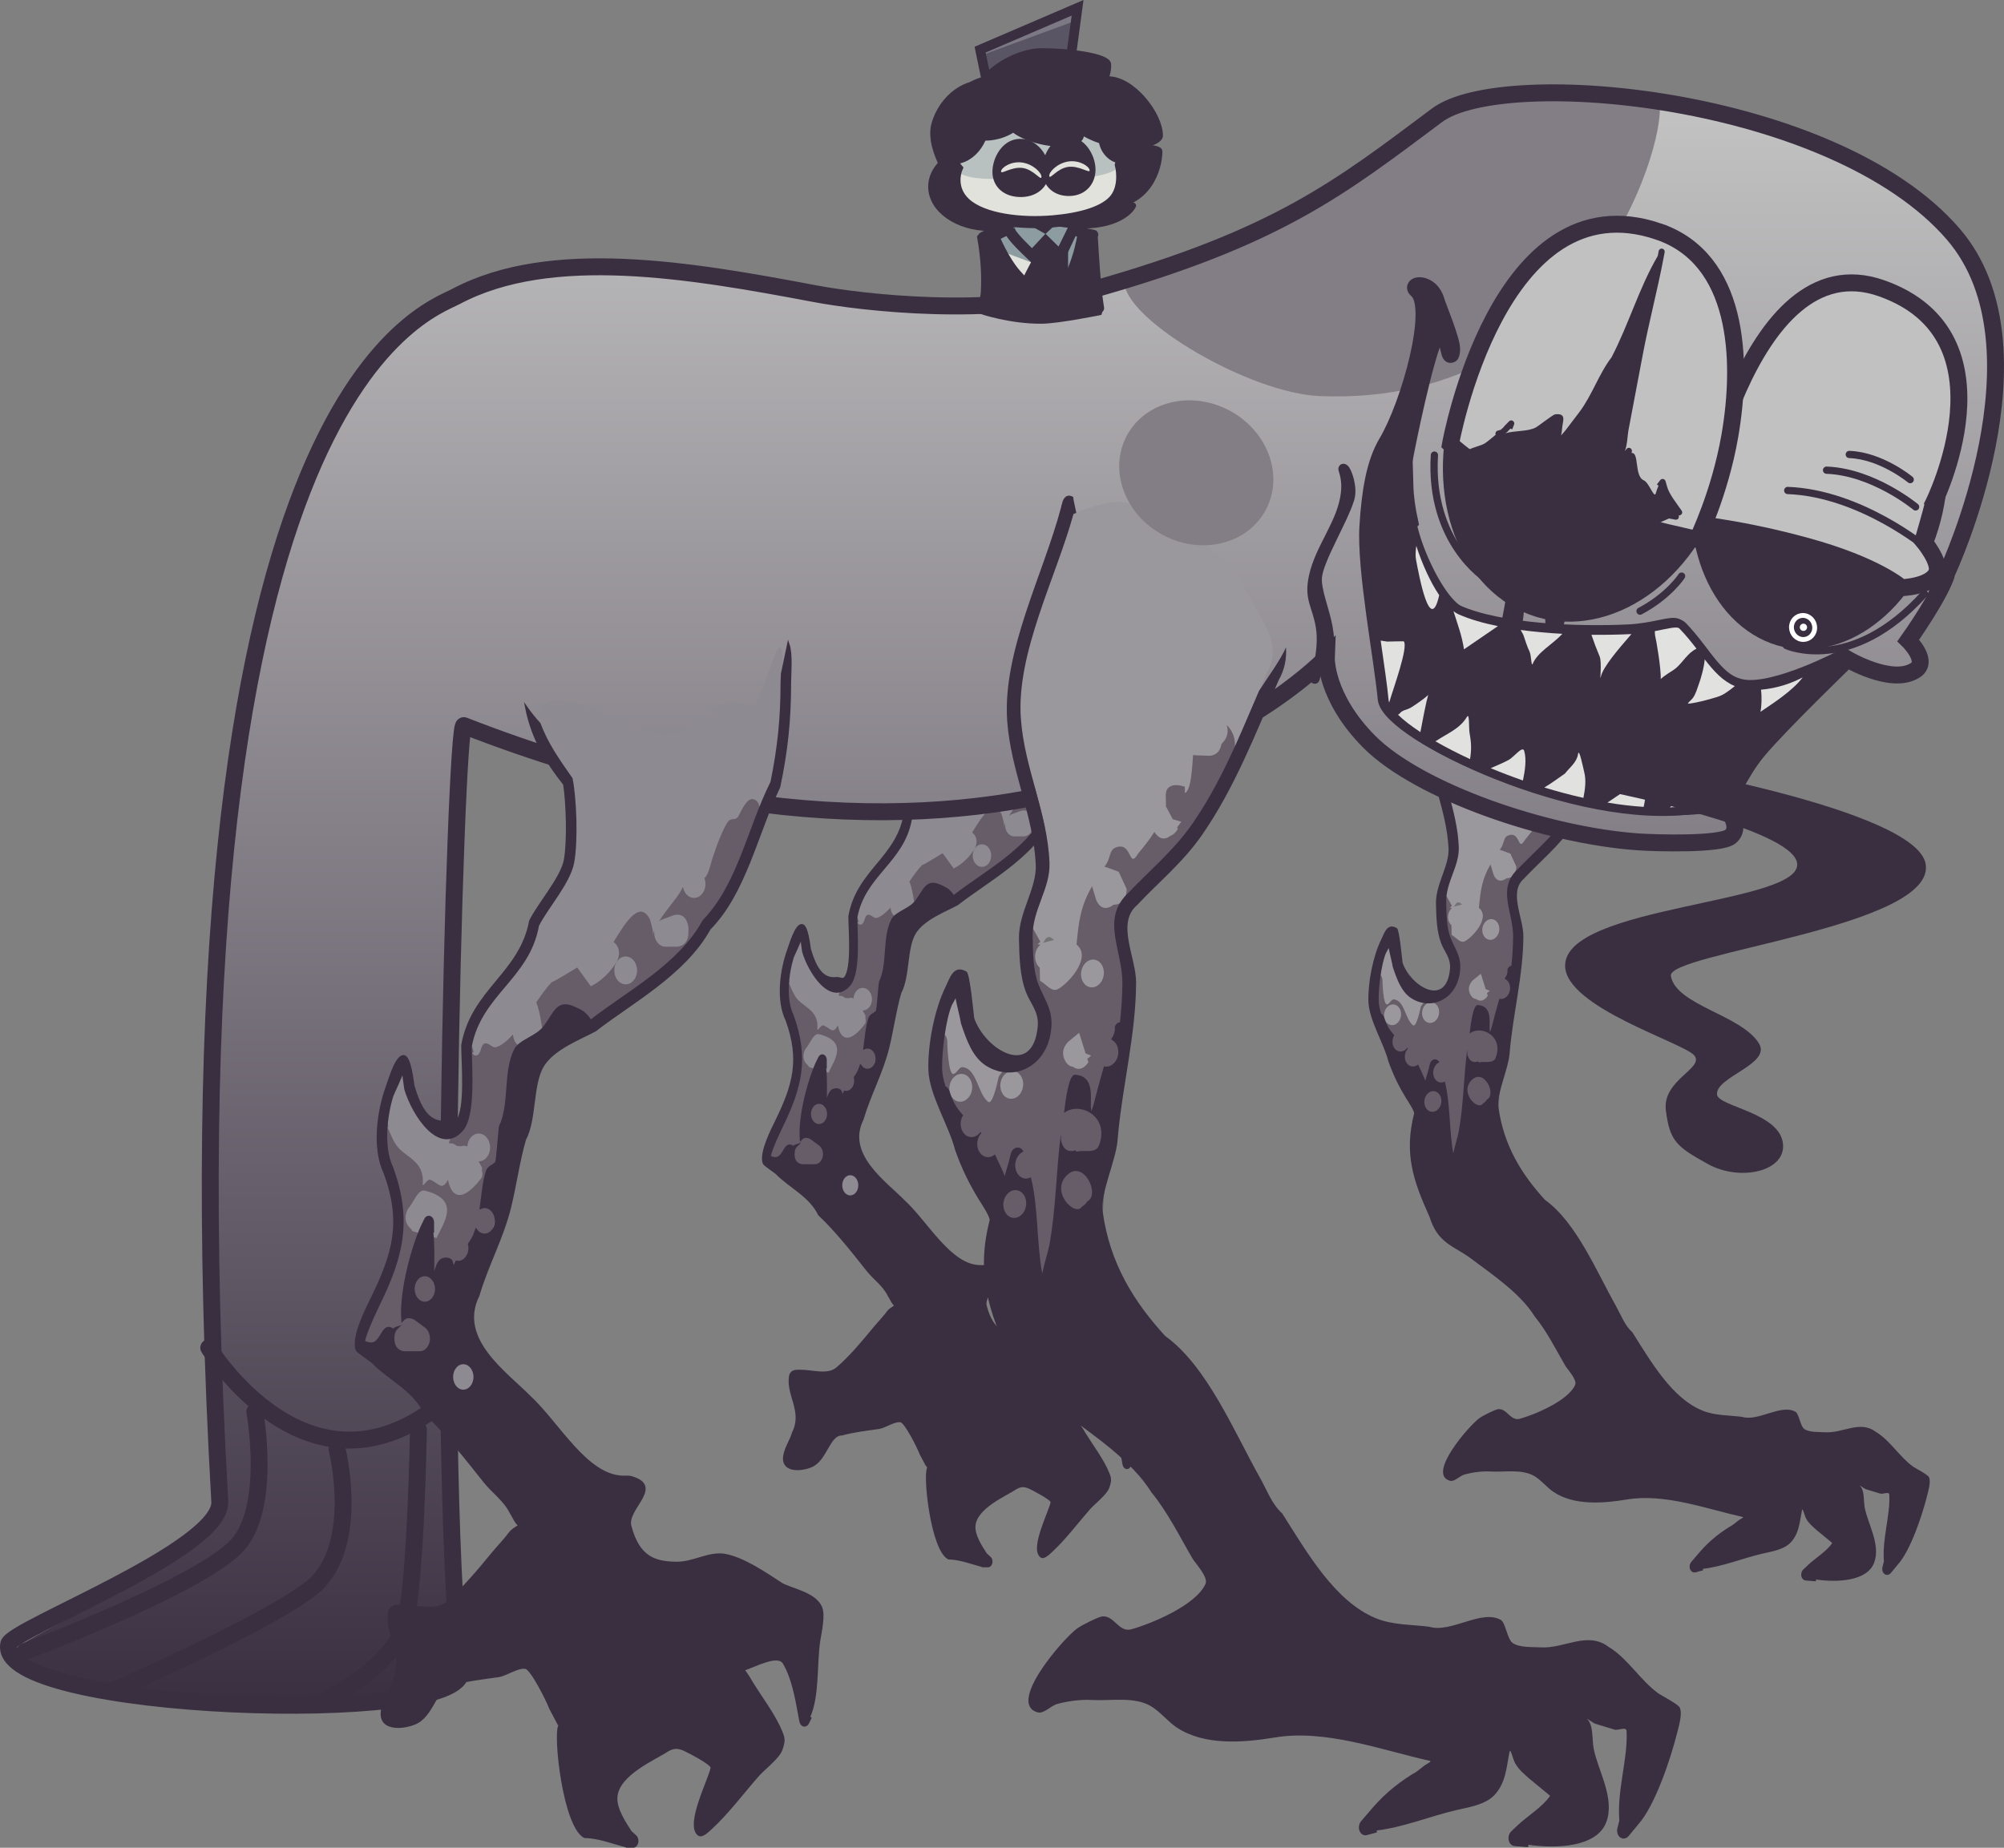 <svg version="1.1" xmlns="http://www.w3.org/2000/svg" xmlns:xlink="http://www.w3.org/1999/xlink" width="414.456" height="382.237" viewBox="0,0,414.456,382.237"><rect x="0" y="0" width="414.456" height="382.237" fill="#808080" stroke="none"/><defs><linearGradient x1="237.323" y1="13.243" x2="237.323" y2="341.706" gradientUnits="userSpaceOnUse" id="color-1"><stop offset="0" stop-color="#c1c1c1"/><stop offset="1" stop-color="#3a2f41"/></linearGradient></defs><g transform="translate(-32.587,11.872)"><g data-paper-data="{&quot;isPaintingLayer&quot;:true}" fill-rule="nonzero" stroke-linejoin="miter" stroke-miterlimit="10" stroke-dasharray="" stroke-dashoffset="0" style="mix-blend-mode: normal"><g stroke-width="0.5" stroke-linecap="butt"><path d="M220.978,122.641l-0.013,-0.351c1.05,-7.299 17.55,3.942 22.252,3.157c7.415,-1.128 6.496,-7.629 13.786,-4.546c1.031,0.207 3.864,-10.948 4.648,-9.932c0.579,0.751 0.224,4.88 0.224,5.801c0,6.001 -0.516,10.947 -1.693,16.716c-3.887,7.74 -5.584,17.353 -11.461,23.418c-4.059,7.448 -12.906,12.094 -18.747,16.668c-2.678,1.467 -7.256,3.168 -9.181,6.364c-2.044,3.393 -1.22,9.203 -3.189,12.704c-1.12,3.801 -1.642,7.763 -2.577,11.619c-1.238,5.102 -3.768,9.442 -5.235,14.501c-4.117,8.601 4.532,14.768 8.974,19.322c5.191,4.684 9.865,13.795 16.577,13.795c4.569,-0.029 -0.879,2.693 -0.278,6.733c0.94,6.308 5.396,7.704 9.26,7.704c2.605,0 5.256,-1.771 7.726,-1.337c2.806,0.493 6.717,2.957 9.18,4.742c1.197,0.656 5.359,1.627 6.007,3.188c0.883,2.129 -0.96,10.029 -1.245,12.56c-0.04,0.356 -0.253,0.883 -0.37,1.618c-0.532,-2.536 -1.152,-4.858 -2.352,-6.929c-1.766,-2.206 -5.727,-0.499 -7.915,0.256c-0.477,0.165 -2.324,0.808 -2.28,2.037c0.018,0.487 1.961,2.117 2.293,2.571c1.643,2.246 3.585,5.397 4.852,8.026c1.153,2.366 -0.941,2.925 -2.059,4.453c-2.534,3.465 -5.888,7.332 -8.898,10.045c-2.023,1.852 2.29,-6.485 2.24,-8.578c-0.094,-4.02 -7.551,-5.564 -9.379,-4.592c-2.699,1.849 -8.912,4.324 -9.403,9.306c-0.113,1.145 0.99,4.509 2.079,6.295c-1.891,-0.586 -3.91,-1.262 -5.769,-1.231c-2.779,-1.578 -3.555,-14.289 -3.209,-16.118c0.31,-1.641 -1.007,-3.313 -1.612,-4.549c-0.658,-1.787 -3.363,-7.111 -4.886,-7.64c-1.017,-0.353 -3.316,0.684 -4.299,1.054c-2.734,1.03 -5.728,0.814 -8.502,1.573c-0.973,-0.006 -1.852,-0.28 -2.598,0.845c-2.199,3.315 -2.045,6.096 -6.137,6.096c-0.653,0 -1.681,0.996 -1.956,0.186c-0.089,-0.263 1.825,-4.192 1.974,-4.696c1.775,-3.707 0.827,-8.374 -0.541,-11.934c-0.142,-0.369 0.68,-0.028 0.985,-0.021c0.586,0.015 1.171,-0.001 1.758,-0.001c2.233,0 4.633,0.808 6.629,-0.964c3.37,-3.178 6.899,-6.764 9.871,-10.813c0.409,-0.557 2.855,-2.723 2.893,-3.331c0.048,-0.764 -1.5,-2.794 -1.916,-3.36c-1.086,-2.186 -3.127,-3.64 -4.544,-5.41c-3.103,-3.874 -6.479,-8.427 -9.998,-11.528c-1.962,-4.025 -6.148,-5.867 -8.869,-8.651c-0.22,-0.225 -2.233,-1.359 -2.362,-1.584c-0.426,-0.744 2.203,-6.174 2.507,-6.796c3.852,-7.9 5.439,-14.036 2.173,-22.951c-1.579,-3.238 -1.037,-8.573 0.039,-12.002c0.132,-0.421 1.56,-3.281 1.831,-4.393c0.075,0.914 0.498,3.104 0.526,3.302c1.225,4.21 5.597,11.129 9.382,6.773c2.138,-2.461 1.443,-10.579 1.428,-13.992c1.665,-8.852 9.754,-11.509 11.315,-20.338c1.501,-3.016 5.28,-7.157 5.916,-10.59c0.654,-3.527 0.43,-10.364 -0.258,-13.854c-2.32,-3.319 -4.391,-6.23 -5.611,-9.936c0.036,-0.164 0.017,-0.48 0.017,-0.48z" data-paper-data="{&quot;noHover&quot;:false,&quot;origItem&quot;:[&quot;Path&quot;,{&quot;applyMatrix&quot;:true,&quot;segments&quot;:[[[274.80477,467.7914],[0.05238,-0.17523],[1.78239,3.96244]],[[283.01306,478.41206],[-3.39091,-3.54807],[1.00574,3.73035]],[[283.40182,493.42023],[0.95557,-3.77031],[-0.92999,3.66937]],[[274.77166,504.73788],[2.1944,-3.22375],[-2.28119,9.4367]],[[258.27823,526.45551],[2.43283,-9.46234],[0.02093,3.64857]],[[256.21093,541.38784],[3.12532,-2.63104],[-5.53098,4.65624]],[[242.32718,534.04685],[1.78963,4.5],[-0.04154,-0.21132]],[[241.72909,530.62169],[0.1098,0.97709],[-0.39727,1.1893]],[[239.05738,535.30931],[0.19311,-0.44991],[-1.57309,3.665]],[[239.00777,548.11712],[-2.30721,-3.46082],[4.77396,9.52948]],[[235.83205,572.60232],[5.62939,-8.44408],[-0.44385,0.66492]],[[232.165,579.85703],[-0.62281,-0.79547],[0.18823,0.24041]],[[235.61542,581.54513],[-0.32164,-0.2407],[3.97773,2.97675]],[[248.56425,590.76908],[-2.86801,-4.30201],[5.14367,3.31437]],[[263.14699,603.06629],[-4.53511,-4.14144],[2.07182,1.89197]],[[269.77335,608.8422],[-1.58669,-2.33613],[0.60724,0.60483]],[[272.56657,612.43187],[0.07023,-0.81678],[-0.05587,0.64979]],[[268.27854,616.1833],[0.59746,-0.59547],[-4.34251,4.3281]],[[253.84042,627.73681],[4.92537,-3.39744],[-2.9179,1.89418]],[[244.14286,628.7619],[3.26362,0],[-0.85714,0]],[[241.57143,628.7619],[0.85699,0.01612],[-0.44489,-0.00837]],[[240.24426,628.61828],[-0.20697,-0.39391],[1.99938,3.80522]],[[241.02788,641.37031],[2.59371,-3.96289],[-0.21703,0.53931]],[[238.14321,646.39026],[-0.1306,-0.28086],[0.40251,0.86558]],[[241,646.19047],[-0.95459,0],[5.9809,0]],[[249.96461,639.67153],[-3.21363,3.54375],[1.09089,-1.20295]],[[253.75861,638.76677],[-1.42158,-0.00662],[4.05505,-0.81101]],[[266.17191,637.08112],[-3.99629,1.10127],[1.43662,-0.39589]],[[272.44804,635.95246],[-1.48675,-0.37701],[2.22599,0.56447]],[[279.5792,644.11712],[-0.96182,-1.91048],[0.88502,1.32181]],[[281.93273,648.97964],[0.45304,-1.7541],[-0.5049,1.95489]],[[286.61768,666.20852],[-4.06187,-1.68696],[2.71754,-0.03403]],[[295.04137,667.52421],[-2.76298,-0.62595],[-1.59068,-1.90809]],[[292.00598,660.79564],[-0.16506,1.22432],[0.71803,-5.32585]],[[305.73321,650.84966],[-3.94516,1.97639],[2.67114,-1.03848]],[[319.42858,655.7619],[-0.13804,-4.29684],[0.0719,2.23787]],[[316.15959,664.92985],[-2.95653,1.97955],[4.39879,-2.89945]],[[329.15004,654.19765],[-3.70401,3.70401],[1.63374,-1.63374]],[[332.15499,649.43951],[1.6851,2.52953],[-1.85267,-2.80963]],[[325.15004,641.04044],[2.40118,2.40118],[-0.48534,-0.48534]],[[321.71622,638.10975],[0.02564,0.52103],[-0.06462,-1.31333]],[[325.04467,635.93425],[-0.6977,0.17609],[3.19798,-0.80715]],[[336.60228,635.66641],[-2.58083,-2.35761],[1.75403,2.21317]],[[340.14815,643.24118],[-0.77764,-2.711],[0.17082,-0.78527]],[[340.5803,641.3435],[-0.05857,0.38034],[0.41662,-2.7055]],[[342.39129,627.9234],[1.29061,2.27535],[-0.94668,-1.669]],[[333.73321,624.67414],[1.74946,0.70089],[-3.60059,-1.90852]],[[320.30639,619.61155],[4.10062,0.52732],[-3.60927,-0.46414]],[[309,621.04762],[3.80675,0],[-5.64643,0]],[[295.44836,612.81699],[1.37356,6.74264],[-0.87968,-4.31826]],[[295.85715,605.61905],[6.67744,-0.03112],[-9.8097,0]],[[271.56529,590.86396],[7.58628,5.00649],[-6.49197,-4.86859]],[[258.4007,570.1535],[-6.01767,9.19432],[2.14406,-5.40801]],[[266.04902,554.59552],[-1.80899,5.45418],[1.36687,-4.12118]],[[269.84253,542.12912],[-1.63693,4.06255],[2.87796,-3.74241]],[[274.53604,528.52867],[-2.98779,3.62704],[2.81431,-3.41644]],[[287.99377,521.71852],[-3.91453,1.56814],[8.53661,-4.8897]],[[315.43575,503.91194],[-5.93265,7.96104],[8.58849,-6.48379]],[[332.09236,479.05646],[-5.68058,8.27374],[1.719,-6.16731]],[[334.57143,461.19047],[0,6.41431],[0,-0.98469]],[[334.24664,454.99094],[0.84629,0.80271],[-1.1449,-1.08594]],[[327.45936,453.61014],[1.50711,0.2218],[-10.65533,-3.29552]],[[291.69952,456.97603],[10.83748,-1.2061],[-6.87194,0.83926]],[[274.83773,467.10088],[1.53502,-7.80198],[0,0]],[274.85715,467.47619]],&quot;closed&quot;:true}]}" fill="#8e8a91" stroke="none"/><path d="M193.106,229.425c-5.085,-1.767 3.324,-12.425 3.966,-16.331c0.478,-2.526 0.842,-8.739 0.032,-11.109c-1.107,-3.238 -2.945,-6.498 -2.96,-10.181v-0.936c0,-0.517 0.306,-0.936 0.684,-0.936c0.227,0 0.428,0.151 0.552,0.383l0.508,0.927l-0.189,0.194c0.46,0.854 0.668,1.688 1.356,2.795c1.434,2.309 4.935,2.636 4.573,6.789c-0.052,0.602 0.771,-0.913 1.203,-0.778c1.459,0.454 1.94,2.054 3.037,0.009c0.476,2.585 2.105,4.214 5.531,-0.196c0.278,-0.358 0.295,-0.784 0.175,-1.247c0.025,-0.361 -0.011,-0.623 -0.011,-0.623l-0.574,-1.019c0.009,0 0.018,0 0.027,0c1.056,0 1.911,-1.047 1.911,-2.339c0,-1.292 -0.856,-2.339 -1.911,-2.339c-1.01,0 -1.837,0.959 -1.906,2.174c-0.298,-0.133 -0.653,-0.179 -1.054,-0.026c-0.237,-0.038 -0.469,-0.065 -0.686,-0.057c-0.317,-0.285 -0.708,-0.454 -1.131,-0.454c-0.076,0 -0.15,0.005 -0.224,0.016c0.462,-2.079 1.979,-2.958 2.54,-5.002c0.791,-2.881 -0.043,-6.286 -0.043,-9.264c0,-0.312 0,-0.624 0,-0.936v-0.936c0,-0.517 0.306,-0.936 0.684,-0.936c0.294,0 0.544,0.253 0.641,0.608l0.336,1.149l-0.256,0.14c0.174,0.291 0.379,0.479 0.647,0.441c0.907,-0.127 0.711,-1.666 1.4,-2.003c0.639,-0.313 1.328,0.815 1.989,0.601c0.943,-0.306 1.881,-1.095 2.804,-2.131c0.005,0.052 0.011,0.106 0.019,0.16c0.314,2.307 2.199,1.922 2.199,1.922l2.707,-3c-0.135,-0.75 -0.38,-2.9 -1.013,-4.475c0.915,-1.344 1.792,-2.572 2.618,-3.389c0.518,-0.151 3.245,-1.864 4.255,-2.452l2.284,3.15c1.705,-0.834 3.254,-2.33 4.353,-4.131c0,0 1.096,-1.916 -0.47,-3.257c-0.022,-0.018 -0.043,-0.036 -0.064,-0.053c2.204,-3.682 4.465,-6.992 6.092,-3.777c0.164,0.653 0.383,1.285 0.492,1.959c0.025,0.155 0.014,0.413 -0.01,0.675c0.066,-0.258 0.152,-0.515 0.254,-0.772c-0.016,0.122 -0.025,0.248 -0.025,0.376c0,1.292 0.856,2.339 1.911,2.339h1.911c0,0 1.911,0 1.911,-2.339c0,-0.068 -0.002,-0.134 -0.005,-0.198c0.049,-0.332 0.035,-0.722 -0.076,-1.175c-0.549,-2.24 -2.38,-1.568 -2.38,-1.568l-1.87,0.687c-0.216,0.073 -0.416,0.19 -0.594,0.344c1.139,-1.866 2.802,-3.637 3.639,-5.074c0.075,-0.129 0.21,-0.394 0.371,-0.715c0.183,1.058 0.951,1.852 1.87,1.852c1.056,0 1.911,-1.047 1.911,-2.339c0,-0.368 -0.069,-0.716 -0.193,-1.026c0.037,-0.013 0.073,-0.031 0.106,-0.056c0.64,-0.477 1.131,-3.088 1.53,-3.995c0.369,-1.249 1.687,-4.652 2.416,-5.467c0.604,-0.676 1.219,0.09 1.748,-0.979c0.403,-0.816 1.384,-2.887 2.314,-2.725c3.169,0.552 -0.96,9.274 -1.731,10.627c-2.286,4.137 -4.449,7.937 -7.123,11.143c0.053,0.132 0.082,0.284 0.082,0.446c0,0.299 -0.102,0.565 -0.262,0.736l-0.85,0.93l-0,-0c-1.371,1.797 -3.161,3.358 -5.047,4.233c-0.008,0.204 -0.064,0.39 -0.152,0.539l-0.681,1.164l-0.215,-0.235c-3.171,5.693 -10.91,7.566 -15.48,9.65c-2.781,1.503 -3.761,5.042 -5.106,8.451c-1.813,4.593 -4.76,9.086 -4.714,14.641c-1.826,10.198 -6.394,23.536 -11.869,31.004c-3.636,3.562 -5.912,3.052 -9.933,0.856l-0.394,-0.266c0,0 -0.424,-0.29 -0.39,-0.87zM199.918,208.878l4.027,1.153c1.246,-2.698 4.081,-6.392 -1.924,-7.952c-1.223,-0.318 -1.889,2.005 -2.833,3.008c0,0 -1.173,1.846 0.335,3.282c0.053,0.05 0.105,0.096 0.156,0.138c0.127,0.234 0.239,0.371 0.239,0.371zM235.67,167.465c1.056,0 1.911,-1.047 1.911,-2.339c0,-1.292 -0.856,-2.339 -1.911,-2.339c-1.056,0 -1.911,1.047 -1.911,2.339c0,1.292 0.856,2.339 1.911,2.339z" fill="#665d69" stroke="none"/><path d="M191.914,227.487c3.085,1.461 2.62,-3.724 4.807,-2c0.135,-0.215 0.351,-0.342 0.605,-0.42c-0.36,0.338 -0.656,0.897 -0.656,1.818c0,2.339 1.911,2.339 1.911,2.339h2.548c1.056,0 1.911,-1.047 1.911,-2.339c0,-0.867 -0.385,-1.624 -0.958,-2.028l-1.669,-1.225c0,0 -1.215,-0.892 -2.181,0.14c-0.379,-4.879 1.768,-12.46 3.292,-15.743l0.005,-0.006l-0.002,-0.002l0.541,-1.111c0.122,-0.258 0.334,-0.429 0.575,-0.429c0.378,0 0.684,0.419 0.684,0.936v1.497h-0.132c0.262,2.631 0.161,5.328 0.136,8.006c-0.346,-0.427 -0.826,-0.691 -1.356,-0.691c-1.056,0 -1.911,1.047 -1.911,2.339c0,1.292 0.856,2.339 1.911,2.339c1.056,0 1.911,-1.047 1.911,-2.339c0,-0.558 -0.16,-1.071 -0.426,-1.473c0.24,-1.476 0.642,-3.078 1.384,-3.433c0.467,-0.224 1.056,-0.236 1.483,0.105c0.15,0.12 0.358,1.048 0.437,1.569c0.134,-0.484 0.314,-0.918 0.524,-1.318c0.096,0.018 0.194,0.028 0.294,0.028c1.056,0 1.911,-1.047 1.911,-2.339c0,-0.235 -0.028,-0.462 -0.081,-0.677c0.323,-0.455 0.621,-0.938 0.859,-1.486c0.117,-0.268 0.222,-0.546 0.318,-0.832c0.349,0.467 0.852,0.76 1.41,0.76c1.056,0 1.911,-1.047 1.911,-2.339c0,-1.292 -0.856,-2.339 -1.911,-2.339c-0.215,0 -0.421,0.043 -0.614,0.123c0.292,-2.159 0.459,-4.358 1.026,-6.092c0.25,-0.766 1.037,-0.902 1.517,-1.426c0.243,-0.265 0.541,-5.348 0.679,-6.078c1.806,-3.735 0.666,-9.119 2.507,-12.836c0.813,-1.641 3.648,-2.117 4.998,-3.958c1.717,-2.339 2.128,-4.369 4.832,-3.174c1.006,0.459 1.682,0.704 2.457,1.723l0.274,0.374c0,0 0.038,0.052 0.082,0.141c0.074,-0.039 0.146,-0.078 0.217,-0.117c5.841,-4.574 14.717,-9.211 18.777,-16.658c5.876,-6.066 7.51,-15.512 11.397,-23.253c1.176,-5.77 1.696,-10.713 1.696,-16.714c0,-0.273 0.031,-0.827 0.06,-1.491c0.334,-1.66 0.69,-3.304 1.038,-4.954c0.588,1.683 0.27,4.956 0.27,6.445c0,6.249 -0.545,11.509 -1.823,17.499c-3.807,7.981 -5.703,17.712 -11.671,23.79c-4.191,7.593 -13.154,12.347 -19.149,17.02c-2.51,1.371 -6.948,2.984 -8.777,5.924c-1.932,3.105 -1.215,8.992 -3.044,12.402c-1.068,3.688 -1.573,7.592 -2.487,11.324c-1.274,5.202 -3.808,9.708 -5.323,14.847c-3.664,7.359 4.77,13.062 8.587,16.976c4.842,4.453 9.581,13.46 15.831,13.46c0.869,0.005 0.991,-0.068 1.894,0.285c4.233,1.657 -1.558,5.164 -0.832,7.949c1.403,5.383 4.222,6.199 7.931,6.199c2.691,0 5.317,-1.76 7.903,-1.329c3.057,0.509 6.835,3.092 9.58,4.886c1.725,0.942 5.601,1.556 6.587,3.91c0.575,1.371 -0.124,4.272 -0.332,5.68c-0.565,3.825 -0.103,9.278 -1.683,12.704l0.213,0.194l-0.385,0.79c-0.122,0.258 -0.334,0.429 -0.575,0.429c-0.326,0 -0.598,-0.311 -0.667,-0.728l-0.192,-1.05c-0.549,-3.006 -1.141,-6.255 -2.583,-8.691c-1.016,-1.686 -4.823,0.479 -6.866,1.121c0.617,0.649 1.211,1.776 1.637,2.453c1.439,2.291 3.132,4.56 4.362,7.062c0.641,1.566 1.136,1.958 0.397,3.926c-0.503,1.341 -2.985,3.246 -3.865,4.247c-2.555,2.905 -5.088,6.312 -7.874,8.875c-0.48,0.436 -1.547,1.539 -2.108,1.087c-2.124,-1.716 2.026,-9.572 2.217,-11.22c0.076,-0.654 -4.046,-2.744 -4.466,-2.938c-1.157,-0.534 -1.878,-0.574 -2.976,0.049c-2.033,1.386 -8.296,3.94 -8.593,7.802c-0.154,2.006 1.413,4.333 2.59,6.156l0.042,-0.086l0.578,0.527c0.189,0.167 0.314,0.457 0.314,0.786c0,0.517 -0.306,0.936 -0.684,0.936h-0.977v-0.031l-0.067,0.026c-2.299,-0.618 -4.758,-1.582 -7.1,-1.616c-3.435,-1.826 -5.071,-16.904 -4.223,-18.63c0.035,-0.072 -1.379,-2.649 -1.518,-2.935c-0.452,-1.244 -3.114,-6.586 -4.113,-6.795c-1.351,-0.284 -3.26,1.184 -4.611,1.377c-2.513,0.358 -5.144,0.658 -7.624,1.336c-2.618,0.014 -3.146,4.686 -5.847,6.337c-1.64,1.003 -6.708,1.827 -6.005,-1.98c0.311,-1.681 1.331,-3.056 1.796,-4.655c2.206,-4.432 -1.18,-7.702 -0.637,-11.592c0.203,-1.453 1.595,-1.191 2.22,-1.204c2.254,-0.046 5.698,1.187 7.636,-0.645c2.674,-2.316 5.142,-5.289 7.547,-8.205c0.987,-1.197 1.963,-2.162 2.905,-3.439c0.473,-0.641 2.385,-1.611 1.758,-1.302c-0.556,0.274 -1.274,-1.53 -1.608,-1.988c-1.019,-2.135 -3.095,-3.566 -4.459,-5.288c-3.124,-3.942 -6.474,-8.214 -9.962,-11.483c-1.923,-3.944 -6.068,-5.737 -8.734,-8.477c-0.38,-0.39 -2.573,-1.769 -2.722,-2.163c-0.806,-2.137 1.817,-7.161 2.574,-8.716c3.583,-7.349 5.161,-12.616 2.128,-20.929c-2.005,-4.112 -1.136,-10.395 0.377,-14.537c0.395,-1.081 1.58,-5.225 2.823,-5.039c0.991,0.148 1.412,3.909 1.566,4.941c1.069,3.631 2.483,6.4 5.533,6.018c0.591,-0.074 1.338,0.486 1.78,-0.056c1.664,-2.037 0.922,-9.962 0.931,-12.76c1.658,-9.292 9.711,-11.917 11.392,-20.845c1.327,-2.773 5.281,-7.221 5.825,-10.261c0.566,-3.162 0.37,-9.488 -0.125,-12.689c-3.04,-3.844 -5.375,-7.766 -6.385,-12.889c0.687,0.979 1.431,1.897 2.213,2.758c1.242,3.367 3.196,6.109 5.363,9.208l-0,0c0.688,3.49 0.92,10.513 0.266,14.04c-0.636,3.433 -4.404,7.572 -5.905,10.588c-1.561,8.828 -9.621,11.465 -11.285,20.317c0.014,3.413 0.724,11.508 -1.415,13.969c-3.784,4.356 -8.275,-2.658 -9.5,-6.868c-0.028,-0.198 -0.334,-2.29 -0.409,-3.204c-0.272,1.113 -1.696,3.964 -1.828,4.385c-1.076,3.429 -1.613,8.744 -0.034,11.982c3.266,8.915 1.679,15.007 -2.173,22.906c-0.269,0.551 -2.365,4.869 -2.544,6.364c0.102,0.011 0.172,0.043 0.172,0.043zM208.434,235.669c1.056,0 1.911,-1.047 1.911,-2.339c0,-1.292 -0.856,-2.339 -1.911,-2.339c-1.056,0 -1.911,1.047 -1.911,2.339c0,1.292 0.856,2.339 1.911,2.339z" fill="#3a2f41" stroke="#3a2f41"/></g><g stroke="none" stroke-width="0.5" stroke-linecap="butt"><path d="M318.184,197.897c-0.311,-0.987 -0.516,-1.936 -0.526,-2.8c-0.029,-2.525 0.504,-7.309 1.47,-9.701c0.042,-0.105 0.44,-0.682 0.722,-1.222c0.227,1.315 0.687,2.895 0.828,3.883c0.845,2.544 1.774,5.228 3.903,6.549c4.18,2.593 9.561,0.091 10.018,-5.987c0.212,-2.826 -1.225,-4.242 -2.073,-6.479c-0.827,-2.182 -0.853,-4.882 -0.902,-7.284c-0.123,-4.179 2.747,-7.55 2.596,-11.551c-0.294,-7.786 -3.853,-14.59 -4.389,-22.348c-0.719,-10.074 5.436,-21.69 8.145,-31.541l0.241,-0.104c2.477,-0.919 5.15,-1.89 7.7,-1.65c7.296,2.25 15.311,6.944 19.286,14.8c1.838,3.633 5.051,7.202 2.669,11.419c-3.474,8.025 -6.633,16.401 -11.524,23.425c-2.874,4.128 -6.452,7.095 -9.78,10.603c-4.41,4.08 -0.983,8.895 -1.02,14.1c-0.014,2.003 -0.164,4.004 -0.38,5.998c-0.695,0.075 -0.925,0.986 -0.925,0.986l-0.069,0.278c-0.917,3.763 -2.118,7.519 -3.059,11.317c-0.048,0.194 -0.205,0.631 -0.367,1.149c-0.036,-0.219 -0.068,-0.418 -0.091,-0.581c-0.016,-1.984 0.424,-4.864 -2.453,-5.037c-1.193,-0.072 -1.63,5.755 -1.819,6.818c-1.125,6.326 -0.957,13.129 -2.157,19.539c-0.178,0.954 -0.767,2.736 -1.085,4.33c-1.021,-5.468 -0.484,-12.545 -2.542,-17.131l0.415,-0.371l-0.848,-1.446c-0.131,-0.228 -0.329,-0.401 -0.571,-0.475c-0.56,-0.171 -1.154,0.25 -1.325,0.94l-0.294,1.225c-0.136,0.548 -0.488,1.523 -0.622,2.198c-0.693,-1.692 -2.148,-4.599 -2.301,-4.866c-1.946,-3.381 -4.983,-3.908 -6.255,-8.23c0,0 -0.176,-0.574 -0.617,-0.754z" data-paper-data="{&quot;noHover&quot;:false,&quot;origItem&quot;:[&quot;Path&quot;,{&quot;applyMatrix&quot;:true,&quot;segments&quot;:[[[468.36667,537.2],[0,0],[3.22394,4.39271]],[[479.75645,544.25103],[-3.83168,-3.11247],[0.30297,0.24611]],[[484.57379,548.89901],[-1.53057,-1.65274],[-0.04595,-0.79929]],[[484.66667,546.43333],[0,0.65748],[0,0]],[[484.66667,544.76667],[0,0],[0,-0.82843]],[[486.16667,543.26667],[-0.82843,0],[0.35883,0]],[[487.11304,543.60283],[-0.25814,-0.21016],[0,0]],[488.77038,544.9287],[[488.3265,545.48354],[0,0],[4.39754,4.4185]],[[497.65594,563.74217],[-3.27127,-5.75659],[-0.10643,-1.88711]],[[497.67049,558.54032],[0.07968,1.12533],[-0.53553,-7.56331]],[[494.0029,536.19321],[0.60987,7.44466],[-0.10244,-1.25052]],[[494.14696,527.76625],[-1.66568,0.32578],[4.01898,-0.78604]],[[499.2313,532.55622],[-0.69823,-2.20902],[0.08729,0.17354]],[[499.55461,533.17361],[-0.1238,-0.23283],[0.04644,-0.63272]],[[499.66667,531.76667],[0,0.23339],[0,-4.55981]],[[500,518.1],[0.02169,4.51215],[0,0]],[500,517.76667],[[500.93144,516.35422],[-0.93144,0.32067],[-0.38367,-2.29952]],[[499.39812,509.53606],[0.66364,2.24046],[-1.72463,-5.8224]],[[495.95584,493.54796],[-4.67753,6.0546],[3.38267,-5.04805]],[[505.82319,478.43287],[-2.54702,5.58529],[4.33465,-9.50534]],[[513.71692,448.38167],[-2.04377,10.14037],[1.83941,-5.51822]],[[506.16628,436.55103],[3.7692,3.43005],[-8.15083,-7.41744]],[[474.62372,426.59489],[10.80838,0.02944],[-3.59069,0.59951]],[[464.60508,431.05291],[3.09558,-1.86843],[0,0]],[[464.30969,431.25047],[0,0],[-0.36778,11.91789]],[[463.89272,469.20958],[-4.4262,-11.00059],[3.38377,8.47782]],[[477.58548,492.6132],[-3.06149,-8.59146],[1.57301,4.41435]],[[477.92302,506.29233],[-1.59451,-4.62318],[0.88714,2.6642]],[[481.61389,514.09539],[-1.8825,-2.15433],[1.92964,2.20828]],[[486.6396,520.81634],[-0.67168,-3.22711],[1.44464,6.94086]],[[474.86507,530.9027],[6.63781,1.47205],[-3.3809,-0.74977]],[[467.2365,524.90843],[2.03148,2.55266],[-0.53162,-1.05404]],[[464.76228,520.84838],[0.76045,1.39062],[-0.20278,0.69815]],[[464.31883,522.30805],[0.02255,-0.13171],[-0.51335,2.99783]],[[465.58969,533.62566],[-0.90111,-2.80925],[0.308,0.96021]],[[467.26319,536.56887],[-0.76439,-0.99546],[0.66844,0.05108]]],&quot;closed&quot;:true}]}" fill="#9b989d"/><path d="M317.321,196.879c-0.842,-1.721 -0.953,-4.381 -0.937,-5.873c0,0 0.019,-1.286 1.079,-1.332c1.059,-0.046 1.04,1.24 1.04,1.24c-0.006,0.32 0.137,5.189 0.969,5.005c0.528,-0.117 0.859,-1.106 1.386,-1.053c2.246,0.224 2.317,4.106 3.965,5.362c0.744,0.567 1.586,-3.832 1.622,-3.896c0.864,-1.527 4.259,-3.624 5.788,-4.267c2.129,-6.175 -0.784,-10.156 -2.429,-15.899l0.088,-0.281l-0.091,-0.005l0.117,-1.43c0.006,-0.092 0.02,-0.185 0.043,-0.278c0.171,-0.69 0.763,-1.111 1.323,-0.94c0.249,0.076 0.45,0.256 0.581,0.494l1.003,1.793l-0.412,0.354c0.141,0.078 0.294,0.102 0.462,0.054c-0.432,0.34 -0.752,0.892 -0.84,1.546c-0.1,0.733 0.115,1.421 0.523,1.867l0.164,0.185l0.052,2.019c0.885,0.443 1.718,1.725 2.655,1.328c1.341,-0.569 5.536,-4.827 2.972,-6.945c0.133,-1.131 0.221,-2.268 0.405,-3.391c0.386,-2.356 1.083,-4.003 1.997,-5.587l0.598,1.996c0,0 0.593,1.979 2.256,1.15c0.178,-0.089 0.33,-0.191 0.46,-0.302c0.122,0.006 0.253,-0.002 0.395,-0.025c1.76,-0.287 1.619,-2.413 1.619,-2.413l-1.222,-2.644l-1.826,-0.675c-0.108,-0.043 -0.221,-0.073 -0.34,-0.089c-0.01,-0.001 -0.02,-0.003 -0.031,-0.004c0.114,-0.174 0.229,-0.352 0.346,-0.533c0.473,-0.734 0.506,-2.036 1.216,-2.368c2.783,-1.298 2.078,3.482 3.615,0.883c0.933,-1.127 1.791,-2.195 2.533,-3.366c0.087,0.158 0.2,0.315 0.344,0.469c0.841,0.901 1.648,0.513 2.107,0.136c0.736,-0.23 1.168,-1.076 1.168,-1.076l-0.118,-0.222c0.215,-0.292 0.43,-0.585 0.645,-0.877l-1.314,-0.381l-1.069,-2.012c0.09,-1.005 -0.261,-2.225 0.371,-2.828c0.663,-0.632 1.675,-0.443 2.464,-0.218c0.266,0.076 -0.07,1.13 0.181,0.972c0.862,-0.542 1.022,-3.571 1.187,-5.845c0.073,0.022 0.149,0.039 0.227,0.049c0.056,0.008 0.111,0.012 0.166,0.013l2.099,0.07c0,0 1.582,0.053 1.869,-1.768l0.411,-0.503c0.274,-0.329 0.469,-0.76 0.535,-1.248c0.059,-0.436 0.007,-0.856 -0.13,-1.219c0.119,0.097 0.231,0.212 0.336,0.344c1.655,2.092 0.67,3.972 0.481,6.285c-1.418,5.563 -6.228,11.684 -10.052,15.215c-2.784,2.57 -8.002,4.246 -7.823,9.11c3.424,4.964 2.335,10.456 1.659,16.286c-0.748,6.444 -1.353,13.252 -2.81,19.131c-0.985,3.969 -0.427,9.219 -1.672,13.072c-0.439,1.36 1.236,10.52 0.426,11.423c-0.627,0.699 -7.603,-1.352 -8.411,-1.521c-1.171,-0.244 -5.453,-2.355 -6.088,-3.441c-2.645,-4.525 -0.818,-10.941 -3.501,-15.284c-2.528,-2.258 -4.559,-10.372 -6.078,-13.719l-0.625,-1.385c0,0 -0.142,-0.314 -0.132,-0.708zM340.276,194.104l-0.167,-0.529c0.199,-0.162 0.397,-0.324 0.596,-0.486l-0.857,-0.343l-1.001,-3.178c-0.532,0.434 -1.064,0.869 -1.596,1.303c0,0 -1.502,1.226 -0.573,2.986c0.358,0.679 0.802,0.914 1.212,0.946c1.387,1.035 2.386,-0.699 2.386,-0.699zM340.615,182.54c0.962,0.131 1.872,-0.718 2.032,-1.895c0.16,-1.177 -0.49,-2.238 -1.452,-2.369c-0.962,-0.131 -1.872,0.718 -2.032,1.895c-0.16,1.177 0.49,2.238 1.452,2.369zM320.297,200.188c0.962,0.131 1.872,-0.718 2.032,-1.895c0.16,-1.177 -0.49,-2.238 -1.452,-2.369c-0.962,-0.131 -1.872,0.718 -2.032,1.895c-0.16,1.177 0.49,2.238 1.452,2.369zM328.165,199.738c0.962,0.131 1.872,-0.718 2.032,-1.895c0.16,-1.177 -0.49,-2.238 -1.452,-2.369c-0.962,-0.131 -1.872,0.718 -2.032,1.895c-0.16,1.177 0.49,2.238 1.452,2.369z" fill="#665d69"/><path d="M334.055,174.806c0.349,-0.068 0.64,0.15 0.921,0.436l-1.391,0.359c-0.122,0.028 -0.24,0.071 -0.354,0.127c0.283,-0.304 0.465,-0.852 0.824,-0.922z" fill="#737373"/><path d="M318.848,198.585c0.492,1.674 1.247,2.776 2.1,3.696c-0.179,0.286 -0.304,0.626 -0.355,0.998c-0.16,1.177 0.49,2.238 1.452,2.369c0.612,0.083 1.203,-0.23 1.593,-0.772c0.046,0.049 0.092,0.098 0.138,0.148c-0.321,0.339 -0.552,0.809 -0.625,1.349c-0.16,1.177 0.49,2.238 1.452,2.369c0.454,0.062 0.897,-0.095 1.255,-0.401c0.503,1.035 1.134,2.373 1.524,3.327c0.134,-0.675 0.436,-1.487 0.572,-2.035l0.344,-1.388c0.171,-0.69 0.763,-1.111 1.323,-0.94c0.242,0.074 0.439,0.247 0.57,0.475l0.066,0.113c-0.63,0.265 -1.132,0.941 -1.247,1.787c-0.16,1.177 0.49,2.238 1.452,2.369c0.328,0.045 0.65,-0.025 0.938,-0.182c1.15,4.447 0.89,10.229 1.755,14.859c0.318,-1.594 0.905,-3.376 1.084,-4.33c1.064,-5.684 1.036,-11.543 1.8,-17.208c0.018,0.281 0.023,0.554 -0,0.807c0,0 0.179,2.119 1.936,1.787c0.114,-0.022 0.22,-0.051 0.319,-0.086l0.133,0.217c1.161,-0.321 2.975,0.361 3.482,-0.962c1.724,-4.498 -2.984,-6.877 -5.392,-5.008c0.25,-2.063 0.732,-5.962 1.695,-5.904c2.877,0.173 2.43,3.053 2.446,5.037c0.023,0.163 0.055,0.361 0.091,0.581c0.162,-0.517 0.318,-0.954 0.366,-1.149c0.479,-1.931 1.021,-3.852 1.56,-5.767c0.055,0.014 0.111,0.025 0.168,0.033c0.962,0.131 1.872,-0.718 2.032,-1.895c0.138,-1.014 -0.326,-1.942 -1.072,-2.263c0.016,-0.061 0.032,-0.122 0.047,-0.183c0.252,-0.322 0.431,-0.734 0.494,-1.197c0.03,-0.22 0.032,-0.436 0.008,-0.642c0.131,-0.27 0.38,-0.618 0.799,-0.663c0.216,-1.994 0.358,-3.992 0.372,-5.995c0.037,-5.205 -3.435,-9.946 0.975,-14.025c3.327,-3.508 6.913,-6.43 9.787,-10.557c4.309,-6.188 7.283,-13.409 10.306,-20.528c1.212,-1.926 3.461,-4.952 4.172,-6.77c0.129,1.693 -0.175,3.421 -1.141,5.132c-3.525,8.204 -6.819,16.649 -11.797,23.83c-2.945,4.249 -6.655,7.247 -10.056,10.866c-3.229,2.763 -0.114,8.111 -0.127,11.917c-0.027,8.154 -2.199,16.233 -2.858,24.339c-0.257,3.151 -2.675,8.192 -2.305,10.957c1.084,8.11 4.924,14.099 9.644,19.257c6.472,4.659 10.588,14.681 14.709,22.03c1.083,1.932 1.765,3.925 3.347,5.353c3.903,6.143 8.139,13.573 14.454,16.185c2.564,1.06 5.505,0.967 8.211,1.305c3.369,1.058 8.112,-2.768 11.095,-1.03c0.696,0.405 0.979,2.945 1.787,3.53c1.063,0.768 3.186,0.618 4.365,0.689c3.659,0.219 7.19,-2.546 10.437,-0.083c2.925,1.731 4.912,5.187 7.743,7.224c0.256,0.184 3.044,1.649 3.261,2.152c0.425,0.988 -0.132,2.797 -0.385,3.819c-0.986,3.987 -3.454,11.39 -6.035,14.218c-0.031,0.034 -0.062,0.067 -0.093,0.099l0.01,0.012l-1.367,1.651c-0.268,0.335 -0.667,0.496 -1.051,0.379c-0.56,-0.171 -0.875,-0.868 -0.704,-1.558l0.299,-1.206c-0.382,-4.718 1.326,-9.408 1.12,-13.778c-0.036,-0.767 -1.276,-0.053 -1.884,-0.238c-0.976,-0.297 -1.952,-0.595 -2.927,-0.892c-0.435,-0.144 -1.552,-1.047 -1.218,-0.689c0.943,1.013 0.67,3.093 0.951,4.53c0.66,3.369 3.307,7.613 1.957,11.302c-1.444,3.944 -7.784,4.145 -12.029,3.525l-0.038,0.376l-2.083,-0.172c-0.067,-0.004 -0.134,-0.016 -0.201,-0.036c-0.56,-0.171 -0.875,-0.868 -0.704,-1.558c0.071,-0.286 0.214,-0.525 0.397,-0.696l0.942,-0.896c1.477,-1.405 3.86,-2.838 5.03,-4.56c0.024,-0.035 -2.937,-2.414 -3.249,-2.697c-0.807,-0.737 -1.53,-1.293 -2.134,-2.324c-0.328,-0.56 -0.733,-2.468 -0.871,-1.774c-0.495,2.486 -0.579,4.874 -2.415,6.754c-1.416,1.449 -4.105,1.845 -5.844,2.25c-3.929,0.914 -8.218,2.673 -12.234,3.128l0.042,0.298l-1.537,0.415c-0.163,0.048 -0.337,0.051 -0.507,-0.001c-0.56,-0.171 -0.875,-0.868 -0.704,-1.558c0.06,-0.242 0.172,-0.452 0.317,-0.614l1,-1.16c2.209,-2.666 4.081,-4.285 6.827,-6.036c0.66,-0.325 1.257,-0.83 1.853,-1.312c0.311,-0.252 1.28,-0.689 0.925,-0.768c-7.519,-1.679 -16.166,-4.935 -24.008,-3.6c-4.79,0.785 -10.804,1.283 -15.066,-1.553c-1.376,-0.916 -2.563,-2.446 -3.965,-3.281c-2.581,-1.536 -6.174,-0.806 -9.03,-0.963c-1.754,-0.105 -3.697,0.143 -5.439,0.61c-1.053,0.282 -2.054,1.591 -3.077,1.285c-4.703,-1.405 3.996,-11.371 6.131,-12.929c0.77,-0.562 3.365,-1.84 3.937,-1.876c1.81,-0.115 2.468,2.443 4.364,2.017c2.842,-0.769 10.016,-3.651 11.519,-7.032c0.465,-1.045 -1.597,-3.206 -2.007,-3.909c-2.088,-3.574 -3.787,-7.091 -6.353,-10.234c-2.995,-4.828 -8.77,-8.655 -13,-11.86c-3.699,-2.804 -7.016,-3.136 -8.758,-8.751c-3.359,-7.439 -5.299,-13.059 -3.196,-21.348c0.134,-0.528 -1.5,-2.934 -1.692,-3.252c-1.529,-2.535 -2.604,-4.711 -3.641,-7.639c-0.948,-3.76 -4.011,-8.474 -4.115,-12.383c-0.104,-3.932 0.962,-9.352 2.656,-12.772c0.643,-1.298 1.21,-3.527 3.239,-2.34c0.521,0.305 1.068,6.366 1.176,7.16c1.638,4.846 9.06,9.413 9.805,1.28c0.205,-2.244 -1.154,-3.531 -1.82,-5.284c-0.957,-2.517 -1.023,-5.497 -1.081,-8.27c-0.057,-4.072 2.783,-7.751 2.597,-11.44c-0.39,-7.726 -3.868,-14.443 -4.412,-22.185c-0.732,-10.741 5.597,-22.595 8.334,-32.984c0.014,-0.171 0.056,-0.319 0.115,-0.446c0.026,-0.101 0.051,-0.203 0.076,-0.304c0,0 0.31,-1.249 1.323,-0.94c0.123,0.038 0.227,0.089 0.314,0.151c0.011,-0.004 0.022,-0.008 0.033,-0.012c0.013,0.29 0.052,0.48 0.052,0.48c0.138,0.665 0.277,1.33 0.415,1.995c-0.064,0.024 -0.129,0.048 -0.193,0.071l-0.24,0.104c-2.709,9.851 -8.838,21.456 -8.118,31.53c0.536,7.758 4.124,14.526 4.419,22.313c0.151,4.001 -2.719,7.284 -2.596,11.463c0.049,2.402 0.055,5.077 0.882,7.259c0.848,2.237 2.22,3.807 2.008,6.633c-0.457,6.079 -5.856,8.569 -10.037,5.976c-2.129,-1.321 -3.071,-4.019 -3.916,-6.564c-0.142,-0.987 -0.607,-2.576 -0.833,-3.891c-0.281,0.54 -0.559,1.019 -0.601,1.124c-0.966,2.391 -1.507,7.163 -1.478,9.688c0.01,0.863 0.212,1.81 0.523,2.796c0.441,0.18 0.615,0.753 0.615,0.753zM339.308,216.379c0.314,-0.168 0.589,-0.439 0.789,-0.782c2.057,-1.058 -0.542,-6.467 -3.066,-4.112c-2.75,2.565 1.195,6.577 2.278,4.894zM328.629,218.122c0.962,0.131 1.872,-0.718 2.032,-1.895c0.16,-1.177 -0.49,-2.238 -1.452,-2.369c-0.962,-0.131 -1.872,0.718 -2.032,1.895c-0.16,1.177 0.49,2.238 1.452,2.369z" fill="#3a2f41"/></g><path d="M126.761,47.74c0,0 20.645,-6.204 38.353,-4.683c24.557,2.109 51.776,11.688 84.776,7.216c10.17,-1.378 18.953,-4.269 27.094,-7.811c17.078,-7.43 31.33,-17.722 49.643,-22.917c3.282,-0.931 0.307,-10.002 11.168,-12.342c11.976,-2.581 38.184,1.726 49.391,4.765c16.919,4.588 32.736,9.283 45.468,20.522c1.683,1.485 6.265,7.068 7.73,8.757c5.514,6.359 6.744,20.139 4.523,33.474c-2.037,12.227 -7.241,23.974 -9.069,31.541c-0.61,2.524 -7.635,13.734 -7.635,13.734c0,0 2.367,2.777 1.762,5.173c-0.242,0.96 -2.137,1.86 -3.048,2.494c-7.192,1.509 -9.844,-4.359 -11.525,-3.207c-6.915,4.737 -14.327,9.813 -20.087,15.079c-4.12,3.766 -10.125,14.215 -10.125,14.215c0,0 5.778,2.135 5.698,4.084c-0.055,1.343 -0.899,1.966 -1.904,2.775c-2.091,1.684 -13.615,1.523 -17.258,1.322c-15.186,-0.84 -42.532,-8.617 -53.514,-19.89c-12.112,-12.432 -10.044,-17.555 -10.044,-17.555c0,0 -37.819,27.064 -73.057,30.324c-39.728,3.675 -60.388,-2.967 -76.785,-7.157c-18.516,-4.731 -30.795,-11.011 -30.795,-11.011c0,0 -5.511,99.778 -1.674,164.757c0.687,11.632 2.784,22.302 1.766,31.218c-1.189,10.421 -43.904,10.734 -71.203,6.652c-12.793,-1.913 -22.201,-6.352 -22.362,-8.317c-0.166,-2.025 18.092,-10.245 31.077,-18.387c7.809,-4.896 13.072,-11.679 13.072,-11.679c0,0 -5.927,-93.269 1.883,-153.32c7.122,-54.755 24.025,-77.667 24.391,-79.852c0,0 6.717,-5.556 9.684,-8.959c3.121,-3.579 12.604,-11.014 12.604,-11.014z" fill="url(#color-1)" stroke="none" stroke-width="3.5" stroke-linecap="round"/><path d="M305.589,70.069c-14.427,-0.569 -39.586,-15.368 -40.432,-23.198c4.522,-2.68 22.063,-7.476 34.555,-13.244c12.808,-5.913 26.536,-21.435 32.89,-22.122c1.203,-4.337 40.689,-7.226 43.025,-2.249c2.336,4.977 -12.279,63.09 -70.039,60.813z" fill="#837e85" stroke="none" stroke-width="3.5" stroke-linecap="butt"/><path d="M435.332,106.355c-1.055,4.367 -8.081,14.256 -8.081,14.256c0,0 4.691,4.565 1.114,6.363c-4.861,2.738 -13.709,-2.493 -13.709,-2.493c0,0 -13.973,13.481 -18.585,19.022c-3.58,4.3 -6.787,11.456 -6.787,11.456c0,0 3.785,3.993 1.199,6.226c-1.988,1.717 -15.266,1.362 -19.049,1.101c-19.086,-1.316 -45.487,-10.463 -55.678,-20.726c-9.187,-9.252 -8.863,-17.42 -8.863,-17.42c0,0 -57.559,61.217 -178.377,14.096c-1.835,-0.716 -5.91,149.585 -0.668,195.65c1.308,11.491 -96.152,8.337 -93.457,-5.621c0.61,-3.158 44.215,-19.568 43.652,-29.494c-13.011,-229.181 42.353,-245.864 48.875,-249.326c19.597,-10.401 48.411,-5.438 74.151,-0.573c9.719,1.837 36.621,5.025 57.154,-0.733c38.572,-10.816 51.464,-21.143 71.565,-36.166c13.799,-10.313 82.149,-4.009 106.777,24.605c20.333,23.624 -1.233,69.778 -1.233,69.778z" fill="none" stroke="#3a2f41" stroke-width="3.5" stroke-linecap="round"/><g stroke-width="3.5" stroke-linecap="butt"><path d="M422.165,59.851c11.371,8.086 14.392,27.474 6.745,43.305c-7.646,15.831 -23.063,22.109 -34.434,14.024c-11.371,-8.086 -14.392,-27.474 -6.745,-43.305c7.646,-15.831 23.063,-22.11 34.434,-14.024z" fill="#3a2f41" stroke="none"/><path d="M385.752,80.306c0.643,-2.183 1.468,-4.338 2.479,-6.431c7.646,-15.831 23.063,-22.11 34.434,-14.024c11.181,7.951 14.288,26.83 7.12,42.509z" fill="#b1b0b4" stroke="none"/><path d="M422.666,59.851c11.371,8.086 14.392,27.474 6.745,43.305c-7.646,15.831 -23.063,22.11 -34.434,14.024c-11.371,-8.086 -14.392,-27.474 -6.745,-43.306c7.646,-15.831 23.063,-22.109 34.434,-14.024z" fill="none" stroke="#3a2f41"/></g><path d="M432.427,92.305c-0.343,1.523 -2.128,7.678 -2.128,7.678c0,0 3.789,4.485 2.794,6.698c-1.278,2.843 -7.267,3.025 -7.267,3.025c0,0 -5.055,-4.591 -19.648,-8.593c-13.332,-3.656 -22.618,-4.502 -22.618,-4.502c0,0 10.124,-58.74 38.155,-48.848c28.031,9.892 10.712,44.541 10.712,44.541z" fill="#c1c1c1" stroke="#3a2f41" stroke-width="3.5" stroke-linecap="butt"/><g stroke-width="3.5" stroke-linecap="butt"><path d="M378.85,49.925c12.269,9.777 14.292,31.188 4.517,47.822c-9.774,16.634 -27.644,22.193 -39.913,12.416c-12.269,-9.777 -14.292,-31.188 -4.517,-47.822c9.774,-16.634 27.644,-22.193 39.913,-12.416z" fill="#e1e1e0" stroke="none"/><path d="M335.675,69.151c0.883,-2.328 1.969,-4.611 3.262,-6.81c9.774,-16.634 27.644,-22.193 39.913,-12.416c12.064,9.614 14.221,30.476 4.997,46.984z" fill="#b1b0b4" stroke="none"/><path d="M378.85,49.925c12.269,9.777 14.292,31.188 4.517,47.822c-9.774,16.634 -27.644,22.193 -39.913,12.416c-12.269,-9.777 -14.292,-31.188 -4.517,-47.822c9.774,-16.634 27.644,-22.193 39.913,-12.416z" fill="#3a2f41" stroke="#3a2f41"/></g><path d="M375.6,36.028c16.42,5.583 17.552,26.11 14.734,42.319c-2.066,11.885 -6.711,21.363 -6.711,21.363c0,0 -8.516,-1.776 -25.753,-6.389c-15.748,-4.215 -25.308,-13.288 -25.308,-13.288c0,0 9.892,-55.275 43.038,-44.006z" fill="#c1c1c1" stroke="#3a2f41" stroke-width="3.5" stroke-linecap="butt"/><path d="M403.125,117.445c0.235,-1.347 1.484,-2.22 2.79,-1.951c1.306,0.269 2.175,1.579 1.941,2.926c-0.235,1.347 -1.484,2.22 -2.79,1.951c-1.306,-0.269 -2.175,-1.579 -1.941,-2.926z" fill="#3a2f41" stroke="#ffffff" stroke-width="1" stroke-linecap="butt"/><path d="M430.579,110.956c-15.176,16.833 -28.555,10.713 -28.555,10.713" fill="none" stroke="#3a2f41" stroke-width="1.5" stroke-linecap="round"/><path d="M339.895,107.798c0,0 -11.774,-7.413 -10.653,-25.521" data-paper-data="{&quot;index&quot;:null}" fill="none" stroke="#3a2f41" stroke-width="1.5" stroke-linecap="round"/><path d="M331.629,85.892c0.57,-1.536 2.31,-2.033 3.696,-2.874c-1.994,-1.816 -0.008,-1.917 1.017,-1.838c0.782,-0.523 2.577,-0.82 3.392,-1.375c0.633,-0.432 1.393,-1.095 2.176,-1.736c-0.046,-0.11 -0.062,-0.234 -0.038,-0.36c0.047,-0.247 0.232,-0.432 0.459,-0.492l0.618,-0.175c0.316,-0.239 0.602,-0.511 0.828,-0.829l0.035,-0.021l-0.008,-0.008l0.873,-0.891c0.142,-0.149 0.355,-0.226 0.573,-0.185c0.341,0.065 0.565,0.394 0.501,0.735c-0.008,0.043 -0.02,0.084 -0.036,0.123l-0.381,0.98l-0.373,-0.145l-0.24,0.244c-0.217,0.269 -0.505,0.541 -0.824,0.715c2.015,-0.587 4.61,-0.323 6.26,-1.177c0.734,-0.38 3.546,-2.685 4.084,-2.745c2.285,-0.255 1.597,1.281 1.477,2.397c-0.089,0.469 -0.099,1.303 -0.281,1.971c0.357,-0.405 0.751,-0.841 0.953,-1.106c0.949,-1.243 1.847,-2.416 2.793,-3.669c2.705,-3.582 4.028,-7.899 6.692,-11.382c3.585,-6.89 5.683,-14.354 9.559,-20.973l0.191,-1.008c0.065,-0.341 0.394,-0.565 0.735,-0.501c0.341,0.065 0.565,0.394 0.501,0.735l-0.234,1.236c-1.265,6.677 -3.002,13.144 -4.286,19.925c-0.999,5.272 -1.997,10.545 -2.996,15.817c-0.149,0.785 -0.222,3 -0.72,4.179l0.328,-0.431c0.139,-0.19 0.379,-0.294 0.626,-0.248c0.341,0.065 0.565,0.394 0.501,0.735l-0.061,0.322c1.631,-0.164 0.516,4.801 2.53,5.666c1.119,0.481 2.132,3.856 2.476,2.687c0.155,-0.527 0.329,-1.074 0.564,-1.583l-0.335,-0.255l0.673,-0.884c0.139,-0.19 0.379,-0.294 0.626,-0.248c0.247,0.047 0.432,0.232 0.492,0.459l0.303,1.069c0.417,1.611 2.036,3.564 3.026,5.015c0,0 0.354,0.52 -0.166,0.874c-0.169,0.115 -0.32,0.138 -0.447,0.116c0.042,0.098 0.058,0.221 0.029,0.376c-0.117,0.618 -0.735,0.501 -0.735,0.501l-0.247,-0.047c-0.35,-0.066 -0.7,-0.133 -1.05,-0.199c-7.335,3.102 -11.272,6.826 -14.593,13.991c-0.479,1.022 -2.738,5.312 -3.938,5.507c-0.912,0.148 -1.71,-1.028 -2.879,-1.205c0.277,3.139 -1.52,7.811 -2.062,10.67c-0.124,0.654 -0.447,3.951 -1.095,4.177c-3.401,1.187 -1.08,-7.563 -0.882,-8.599c0.025,-0.746 -0.368,-9.909 -0.881,-9.609c-0.607,0.354 -0.236,2.726 -0.815,3.176c-0.509,0.396 -1.302,0.671 -1.89,0.408c-0.554,-0.249 -0.408,-2.309 -0.578,-1.726c-0.671,2.287 -0.159,4.737 -1.545,6.917c-0.315,1.381 -1.028,2.77 -1.63,4.084l-0.408,1.156c-0.098,0.294 -0.401,0.477 -0.713,0.418c-0.24,-0.046 -0.423,-0.222 -0.487,-0.442l-0.321,-1.02l0.208,-0.066c-2.205,-6.757 5.089,-16.07 -2.558,-21.667c-2.085,-3.049 -10.633,-11.44 -9.064,-15.666zM352.907,123.383c-0.224,0.914 -0.503,1.901 -0.514,2.766c-0.006,0.418 0.36,1.623 0.348,1.205c-0.028,-1.027 0.023,-2.424 0.166,-3.97z" fill="#3a2f41" stroke="none" stroke-width="3.5" stroke-linecap="butt"/><path d="M322.112,82.382c-1.831,10.399 6.38,30.326 12.208,32.868c9.105,3.971 25.074,4.55 35.508,4.055c5.499,-0.261 9.307,-1.959 10.099,-1.141c5.242,5.412 7.367,11.368 13.475,12.497c6.831,1.263 17.273,-4.071 17.273,-4.071c0,0 -14.087,10.25 -21.419,18.551c-3.654,4.137 -4.381,9.268 -6.023,9.526c-24.263,3.815 -62.833,-14.995 -63.467,-21.75c-0.783,-8.337 -4.334,-26.825 -3.784,-35.626c0.478,-7.637 3.516,-12.682 7.828,-19.004" fill="none" stroke="#3a2f41" stroke-width="3.5" stroke-linecap="round"/><path d="M395.257,142.641c-3.654,4.137 -6.631,11.518 -8.273,11.776c-28.513,4.315 -67.083,-14.995 -67.717,-21.75c-0.783,-8.337 -4.334,-26.825 -3.784,-35.626c0.432,-6.915 1.351,-13.033 3.921,-17.335c4.694,-7.859 10.416,-28.242 6.241,-31.6c-1.504,-1.21 2.861,-1.765 3.96,2.269c0.328,1.205 3.367,8.302 3.203,10.157c-0.368,4.157 -0.975,-7.208 -3.161,-3.343c-2.289,4.047 -6.165,23.299 -6.724,26.47c-1.831,10.399 5.069,28.798 10.897,31.34c9.105,3.971 25.074,4.55 35.508,4.055c5.499,-0.261 9.307,-1.959 10.099,-1.141c5.242,5.412 7.367,11.368 13.475,12.497c6.831,1.262 20.94,-6.238 20.94,-6.238c0,0 0.865,0.095 -0.847,1.774c-3.434,3.369 -17.739,16.694 -17.739,16.694z" fill="#3a2f41" stroke="#3a2f41" stroke-width="3.5" stroke-linecap="round"/><path d="M319.766,132.917c-0.287,-3.054 -0.945,-7.469 -1.637,-12.272c0.45,0.07 0.902,0.148 1.358,0.207c0.238,-0.003 3.386,-0.088 3.41,-0.061c1.004,1.143 -2.111,9.629 -3.01,12.665c-0.064,-0.187 -0.105,-0.366 -0.121,-0.538z" fill="#e1e1e0" stroke="none" stroke-width="3.5" stroke-linecap="butt"/><path d="M327.956,131.891c-0.441,1.499 -1.207,5.512 -1.612,7.683c-1.948,-1.278 -3.53,-2.504 -4.655,-3.618c0.078,-0.028 0.157,-0.055 0.237,-0.081c0.72,-0.942 1.379,-0.778 2.454,-1.368c0.282,-0.155 2.673,-1.729 3.576,-2.616z" fill="#e1e1e0" stroke="none" stroke-width="3.5" stroke-linecap="butt"/><path d="M336.522,139.809c0.38,2.14 0.398,3.428 0.092,5.357c-2.631,-1.221 -5.055,-2.474 -7.196,-3.707c0.053,-0.015 0.105,-0.03 0.158,-0.045c2.366,-1.588 4.907,-2.5 6.387,-4.98c0.584,-0.979 0.36,2.252 0.559,3.374z" fill="#e1e1e0" stroke="none" stroke-width="3.5" stroke-linecap="butt"/><path d="M347.817,143.477c0.511,1.806 0.162,4.041 -0.266,6.11c-2.297,-0.801 -4.53,-1.657 -6.668,-2.546c1.263,-0.55 2.532,-1.067 3.744,-1.724c1.079,-0.585 2.857,-3.021 3.191,-1.84z" fill="#e1e1e0" stroke="none" stroke-width="0" stroke-linecap="butt"/><path d="M360.27,148.052c0.363,1.515 0.139,3.354 -0.208,5.133c-2.719,-0.609 -5.432,-1.336 -8.091,-2.15c1.428,-0.833 2.728,-1.818 4.27,-2.885c1.019,-1.303 2.457,-2.325 2.708,-4.036c0.201,-1.37 0.999,2.591 1.322,3.938z" fill="#e1e1e0" stroke="none" stroke-width="0" stroke-linecap="butt"/><path d="M372.521,155.045c-2.454,-0.159 -4.965,-0.463 -7.496,-0.887c0.979,-0.63 7.209,-4.91 7.309,-4.891c1.146,0.222 0.688,3.365 0.187,5.778z" fill="#e1e1e0" stroke="none" stroke-width="0" stroke-linecap="butt"/><path d="M382.214,151.743c-0.003,1.045 -0.105,2.07 -0.263,3.102c-1.307,0.16 -2.652,0.259 -4.027,0.302c2.157,-1.671 4.265,-3.785 3.426,-5.365c-0.335,-0.631 0.866,1.246 0.864,1.961z" fill="#e1e1e0" stroke="none" stroke-width="0" stroke-linecap="butt"/><path d="M322.18,93.046c0.258,-1.363 0.529,-3 0.954,-4.561c0.069,2.435 0.436,5.064 1.024,7.692c-1.439,1.611 -3.136,3.271 -3.576,4.735c-0.253,0.842 0.431,-1.707 0.595,-2.571c0.334,-1.765 0.669,-3.531 1.003,-5.296z" fill="#e1e1e0" stroke="#3a2f41" stroke-width="3.5" stroke-linecap="butt"/><path d="M325.492,101.043c1.276,3.922 2.953,7.56 4.744,10.211c-1.898,8.425 -4.184,-4.155 -4.782,-7.261c-0.174,-0.822 -0.111,-1.869 0.038,-2.95z" fill="#e1e1e0" stroke="none" stroke-width="0" stroke-linecap="butt"/><path d="M334.319,115.25c2.31,1.008 5.063,1.797 8.054,2.406c-2.084,1.43 -7.011,4.803 -7.012,4.798c-0.417,-2.82 -1.308,-5.134 -2.172,-7.88c0.379,0.286 0.757,0.514 1.13,0.677z" fill="#e1e1e0" stroke="none" stroke-width="0" stroke-linecap="butt"/><path d="M347.085,118.447c2.815,0.385 5.736,0.644 8.624,0.802c-2.032,2.196 -5.129,3.772 -6.124,6.175c-0.324,0.783 -0.282,-1.694 -0.649,-2.457c-0.542,-1.127 -0.896,-2.343 -1.306,-3.521c-0.173,-0.298 -0.358,-0.636 -0.546,-0.999z" fill="#e1e1e0" stroke="none" stroke-width="0" stroke-linecap="butt"/><path d="M369.828,119.305c0.055,-0.003 0.11,-0.005 0.165,-0.008c-2.472,2.856 -5.864,6.727 -6.326,8.81c-0.301,1.358 0.273,-2.874 -0.246,-4.165c-0.592,-1.389 -1.183,-2.949 -1.704,-4.496c2.902,0.032 5.659,-0.025 8.111,-0.141z" fill="#e1e1e0" stroke="none" stroke-width="0" stroke-linecap="butt"/><path d="M379.927,118.164c1.338,1.382 2.474,2.799 3.524,4.163c-0.207,0.094 -0.437,0.224 -0.69,0.394c-1.567,1.068 -2.602,3.054 -4.047,3.988c-0.11,0.071 -1.841,1.124 -2.67,1.888c0.109,-2.179 -0.972,-8.332 -1.159,-8.989c-0.043,-0.303 -0.062,-0.611 -0.057,-0.918c2.752,-0.514 4.577,-1.064 5.099,-0.526z" fill="#e1e1e0" stroke="none" stroke-width="0" stroke-linecap="butt"/><path d="M383.957,129.569c0.37,-1.014 1.043,-3.268 1.19,-5.03c1.877,2.413 3.686,4.456 6.226,5.521c-1.176,0.953 -2.428,1.913 -3.679,2.253c-1.75,0.545 -4.035,1.18 -5.882,1.383c-0.462,0.051 0.56,-0.742 0.838,-1.114c0.664,-0.889 0.924,-1.964 1.307,-3.013z" fill="#e1e1e0" stroke="none" stroke-width="0" stroke-linecap="butt"/><path d="M396.67,135.388c0.232,-1.041 0.325,-2.941 0.116,-4.585c3.483,-0.289 6.51,-1.427 8.631,-2.55c-2.153,2.861 -6.338,5.486 -8.747,7.135z" fill="#e1e1e0" stroke="none" stroke-width="0" stroke-linecap="butt"/><path d="M371.789,145.919c0,0 57.088,9.507 59.051,20.933c2.237,13.027 -53.517,18.41 -52.697,23.168c1.047,6.071 14.587,8.054 18.216,13.949c2.654,4.311 -9.015,6.912 -8.666,10.592c0.239,2.517 13.359,3.753 13.662,10.462c0.253,5.591 -9.104,7.471 -15.494,3.938c-6.593,-3.645 -7.931,-4.761 -8.747,-11.108c-0.816,-6.347 8.138,-8.771 5.85,-11.414c-2.288,-2.643 -26.581,-9.933 -26.687,-18.491c-0.158,-12.678 49.732,-12.745 47.958,-21.406c-1.448,-7.067 -38.112,-14.457 -38.112,-14.457z" fill="#3a2f41" stroke="none" stroke-width="0" stroke-linecap="round"/><path d="M304.5,128.583c0,0 0.539,-1.754 0.789,-2.907c0.504,-2.321 0.857,-5.256 0.421,-7.906c-0.732,-4.447 -2.455,-5.692 -1.431,-10.374c1.33,-6.086 5.917,-11.052 6.619,-17.242c0.426,-3.749 -0.979,-5.354 -0.362,-5.057c0.542,0.261 1.908,3.862 1.149,6.257c-1.497,4.72 -6.393,12.511 -6.701,16.231c-0.215,2.598 1.557,6.755 2.188,10.187c0.713,3.879 0.31,6.897 0.31,6.897" fill="none" stroke="#3a2f41" stroke-width="2" stroke-linecap="round"/><path d="M123.19,278.99c-27.205,21.151 -47.426,-12.048 -47.426,-12.048" fill="none" stroke="#3a2f41" stroke-width="3.5" stroke-linecap="round"/><path d="M102.284,287.842c0,0 4.592,18.305 -3.794,27.435c-6.129,6.672 -41.911,22.321 -41.911,22.321" fill="none" stroke="#3a2f41" stroke-width="3.5" stroke-linecap="round"/><path d="M85.284,280.151c0,0 3.703,20.323 -3.966,28.007c-8.434,8.45 -43.563,21.613 -43.563,21.613" fill="none" stroke="#3a2f41" stroke-width="3.5" stroke-linecap="round"/><path d="M119.121,283.918c0,0 -0.47,30.604 -2.699,39.88c-2.221,9.241 -17.649,16.672 -17.649,16.672" fill="none" stroke="#3a2f41" stroke-width="3.5" stroke-linecap="round"/><path d="M404.815,117.894c0,-0.414 0.336,-0.75 0.75,-0.75c0.414,0 0.75,0.336 0.75,0.75c0,0.414 -0.336,0.75 -0.75,0.75c-0.414,0 -0.75,-0.336 -0.75,-0.75z" fill="#ffffff" stroke="none" stroke-width="0.5" stroke-linecap="butt"/><path d="M402.315,89.594c15.036,0.549 28.6,11.8 28.6,11.8" fill="none" stroke="#3a2f41" stroke-width="1.5" stroke-linecap="round"/><path d="M410.345,85.394c9.684,0.353 18.42,7.6 18.42,7.6" fill="none" stroke="#3a2f41" stroke-width="1.5" stroke-linecap="round"/><path d="M415.045,82.144c6.626,0.242 12.603,5.2 12.603,5.2" fill="none" stroke="#3a2f41" stroke-width="1.5" stroke-linecap="round"/><path d="M380.362,107.308c0,0 -2.606,4.073 -8.594,7.246" fill="none" stroke="#3a2f41" stroke-width="1.5" stroke-linecap="round"/><g stroke-width="0.5" stroke-linecap="butt"><path d="M143.871,136.491l-0.016,-0.433c1.295,-9 21.639,4.86 27.437,3.892c9.143,-1.391 8.009,-9.407 16.999,-5.606c1.272,0.256 4.765,-13.499 5.731,-12.247c0.714,0.926 0.276,6.017 0.276,7.152c0,7.399 -0.637,13.498 -2.087,20.612c-4.793,9.544 -6.885,21.396 -14.131,28.875c-5.005,9.183 -15.913,14.912 -23.115,20.552c-3.303,1.809 -8.946,3.906 -11.321,7.847c-2.521,4.184 -1.505,11.347 -3.933,15.664c-1.381,4.686 -2.025,9.572 -3.178,14.326c-1.526,6.291 -4.646,11.642 -6.455,17.88c-5.077,10.606 5.588,18.209 11.065,23.825c6.4,5.775 12.164,17.009 20.44,17.009c5.634,-0.036 -1.084,3.321 -0.342,8.302c1.159,7.778 6.654,9.499 11.418,9.499c3.212,0 6.481,-2.184 9.526,-1.649c3.46,0.608 8.282,3.645 11.319,5.847c1.476,0.808 6.608,2.006 7.407,3.931c1.089,2.625 -1.183,12.366 -1.535,15.487c-0.049,0.439 -0.312,1.089 -0.456,1.995c-0.656,-3.127 -1.421,-5.99 -2.9,-8.543c-2.177,-2.72 -7.061,-0.615 -9.759,0.316c-0.589,0.203 -2.866,0.997 -2.812,2.512c0.022,0.601 2.418,2.611 2.827,3.17c2.026,2.77 4.42,6.655 5.983,9.896c1.422,2.918 -1.16,3.606 -2.539,5.491c-3.125,4.273 -7.26,9.041 -10.971,12.385c-2.494,2.283 2.823,-7.996 2.762,-10.577c-0.116,-4.956 -9.311,-6.861 -11.564,-5.663c-3.328,2.28 -10.988,5.332 -11.594,11.475c-0.139,1.412 1.221,5.56 2.563,7.761c-2.331,-0.722 -4.821,-1.557 -7.113,-1.517c-3.427,-1.946 -4.383,-17.619 -3.957,-19.874c0.382,-2.023 -1.242,-4.085 -1.988,-5.609c-0.811,-2.204 -4.147,-8.769 -6.025,-9.42c-1.254,-0.435 -4.089,0.843 -5.301,1.3c-3.372,1.27 -7.062,1.004 -10.483,1.939c-1.199,-0.008 -2.283,-0.346 -3.204,1.042c-2.711,4.088 -2.521,7.517 -7.567,7.517c-0.805,0 -2.072,1.228 -2.412,0.229c-0.11,-0.324 2.251,-5.168 2.434,-5.791c2.188,-4.571 1.02,-10.325 -0.667,-14.715c-0.175,-0.454 0.839,-0.035 1.214,-0.025c0.723,0.019 1.444,-0.002 2.168,-0.002c2.753,0 5.712,0.997 8.174,-1.188c4.155,-3.919 8.507,-8.34 12.171,-13.333c0.504,-0.687 3.52,-3.358 3.567,-4.107c0.059,-0.942 -1.85,-3.446 -2.362,-4.143c-1.339,-2.695 -3.855,-4.488 -5.603,-6.671c-3.826,-4.777 -7.988,-10.391 -12.328,-14.214c-2.42,-4.962 -7.58,-7.234 -10.936,-10.667c-0.271,-0.278 -2.754,-1.675 -2.912,-1.953c-0.525,-0.918 2.717,-7.613 3.091,-8.38c4.749,-9.74 6.707,-17.306 2.679,-28.299c-1.946,-3.992 -1.278,-10.571 0.049,-14.799c0.163,-0.519 1.923,-4.045 2.258,-5.417c0.093,1.127 0.614,3.827 0.649,4.071c1.51,5.191 6.901,13.722 11.568,8.351c2.637,-3.035 1.779,-13.044 1.761,-17.252c2.052,-10.915 12.027,-14.191 13.951,-25.077c1.851,-3.719 6.51,-8.825 7.295,-13.058c0.806,-4.349 0.53,-12.779 -0.318,-17.082c-2.861,-4.093 -5.414,-7.681 -6.918,-12.252c0.044,-0.202 0.021,-0.592 0.021,-0.592z" data-paper-data="{&quot;noHover&quot;:false,&quot;origItem&quot;:[&quot;Path&quot;,{&quot;applyMatrix&quot;:true,&quot;segments&quot;:[[[274.80477,467.7914],[0.05238,-0.17523],[1.78239,3.96244]],[[283.01306,478.41206],[-3.39091,-3.54807],[1.00574,3.73035]],[[283.40182,493.42023],[0.95557,-3.77031],[-0.92999,3.66937]],[[274.77166,504.73788],[2.1944,-3.22375],[-2.28119,9.4367]],[[258.27823,526.45551],[2.43283,-9.46234],[0.02093,3.64857]],[[256.21093,541.38784],[3.12532,-2.63104],[-5.53098,4.65624]],[[242.32718,534.04685],[1.78963,4.5],[-0.04154,-0.21132]],[[241.72909,530.62169],[0.1098,0.97709],[-0.39727,1.1893]],[[239.05738,535.30931],[0.19311,-0.44991],[-1.57309,3.665]],[[239.00777,548.11712],[-2.30721,-3.46082],[4.77396,9.52948]],[[235.83205,572.60232],[5.62939,-8.44408],[-0.44385,0.66492]],[[232.165,579.85703],[-0.62281,-0.79547],[0.18823,0.24041]],[[235.61542,581.54513],[-0.32164,-0.2407],[3.97773,2.97675]],[[248.56425,590.76908],[-2.86801,-4.30201],[5.14367,3.31437]],[[263.14699,603.06629],[-4.53511,-4.14144],[2.07182,1.89197]],[[269.77335,608.8422],[-1.58669,-2.33613],[0.60724,0.60483]],[[272.56657,612.43187],[0.07023,-0.81678],[-0.05587,0.64979]],[[268.27854,616.1833],[0.59746,-0.59547],[-4.34251,4.3281]],[[253.84042,627.73681],[4.92537,-3.39744],[-2.9179,1.89418]],[[244.14286,628.7619],[3.26362,0],[-0.85714,0]],[[241.57143,628.7619],[0.85699,0.01612],[-0.44489,-0.00837]],[[240.24426,628.61828],[-0.20697,-0.39391],[1.99938,3.80522]],[[241.02788,641.37031],[2.59371,-3.96289],[-0.21703,0.53931]],[[238.14321,646.39026],[-0.1306,-0.28086],[0.40251,0.86558]],[[241,646.19047],[-0.95459,0],[5.9809,0]],[[249.96461,639.67153],[-3.21363,3.54375],[1.09089,-1.20295]],[[253.75861,638.76677],[-1.42158,-0.00662],[4.05505,-0.81101]],[[266.17191,637.08112],[-3.99629,1.10127],[1.43662,-0.39589]],[[272.44804,635.95246],[-1.48675,-0.37701],[2.22599,0.56447]],[[279.5792,644.11712],[-0.96182,-1.91048],[0.88502,1.32181]],[[281.93273,648.97964],[0.45304,-1.7541],[-0.5049,1.95489]],[[286.61768,666.20852],[-4.06187,-1.68696],[2.71754,-0.03403]],[[295.04137,667.52421],[-2.76298,-0.62595],[-1.59068,-1.90809]],[[292.00598,660.79564],[-0.16506,1.22432],[0.71803,-5.32585]],[[305.73321,650.84966],[-3.94516,1.97639],[2.67114,-1.03848]],[[319.42858,655.7619],[-0.13804,-4.29684],[0.0719,2.23787]],[[316.15959,664.92985],[-2.95653,1.97955],[4.39879,-2.89945]],[[329.15004,654.19765],[-3.70401,3.70401],[1.63374,-1.63374]],[[332.15499,649.43951],[1.6851,2.52953],[-1.85267,-2.80963]],[[325.15004,641.04044],[2.40118,2.40118],[-0.48534,-0.48534]],[[321.71622,638.10975],[0.02564,0.52103],[-0.06462,-1.31333]],[[325.04467,635.93425],[-0.6977,0.17609],[3.19798,-0.80715]],[[336.60228,635.66641],[-2.58083,-2.35761],[1.75403,2.21317]],[[340.14815,643.24118],[-0.77764,-2.711],[0.17082,-0.78527]],[[340.5803,641.3435],[-0.05857,0.38034],[0.41662,-2.7055]],[[342.39129,627.9234],[1.29061,2.27535],[-0.94668,-1.669]],[[333.73321,624.67414],[1.74946,0.70089],[-3.60059,-1.90852]],[[320.30639,619.61155],[4.10062,0.52732],[-3.60927,-0.46414]],[[309,621.04762],[3.80675,0],[-5.64643,0]],[[295.44836,612.81699],[1.37356,6.74264],[-0.87968,-4.31826]],[[295.85715,605.61905],[6.67744,-0.03112],[-9.8097,0]],[[271.56529,590.86396],[7.58628,5.00649],[-6.49197,-4.86859]],[[258.4007,570.1535],[-6.01767,9.19432],[2.14406,-5.40801]],[[266.04902,554.59552],[-1.80899,5.45418],[1.36687,-4.12118]],[[269.84253,542.12912],[-1.63693,4.06255],[2.87796,-3.74241]],[[274.53604,528.52867],[-2.98779,3.62704],[2.81431,-3.41644]],[[287.99377,521.71852],[-3.91453,1.56814],[8.53661,-4.8897]],[[315.43575,503.91194],[-5.93265,7.96104],[8.58849,-6.48379]],[[332.09236,479.05646],[-5.68058,8.27374],[1.719,-6.16731]],[[334.57143,461.19047],[0,6.41431],[0,-0.98469]],[[334.24664,454.99094],[0.84629,0.80271],[-1.1449,-1.08594]],[[327.45936,453.61014],[1.50711,0.2218],[-10.65533,-3.29552]],[[291.69952,456.97603],[10.83748,-1.2061],[-6.87194,0.83926]],[[274.83773,467.10088],[1.53502,-7.80198],[0,0]],[274.85715,467.47619]],&quot;closed&quot;:true}]}" fill="#8e8a91" stroke="none"/><path d="M109.504,268.158c-6.27,-2.179 4.098,-15.32 4.89,-20.136c0.59,-3.115 1.038,-10.776 0.039,-13.698c-1.365,-3.993 -3.632,-8.012 -3.65,-12.553v-1.154c0,-0.637 0.378,-1.154 0.844,-1.154c0.28,0 0.527,0.186 0.681,0.472l0.627,1.143l-0.233,0.239c0.567,1.053 0.824,2.081 1.672,3.447c1.768,2.847 6.085,3.25 5.639,8.371c-0.065,0.743 0.95,-1.125 1.484,-0.96c1.8,0.559 2.392,2.533 3.744,0.011c0.586,3.188 2.595,5.197 6.82,-0.241c0.343,-0.442 0.364,-0.967 0.216,-1.537c0.03,-0.446 -0.013,-0.768 -0.013,-0.768l-0.708,-1.256c0.011,0 0.022,0 0.033,0c1.301,0 2.357,-1.291 2.357,-2.884c0,-1.593 -1.055,-2.884 -2.357,-2.884c-1.246,0 -2.265,1.182 -2.351,2.68c-0.367,-0.164 -0.805,-0.22 -1.3,-0.032c-0.293,-0.047 -0.578,-0.08 -0.846,-0.071c-0.391,-0.352 -0.873,-0.559 -1.395,-0.559c-0.093,0 -0.185,0.007 -0.276,0.02c0.57,-2.564 2.44,-3.647 3.132,-6.168c0.976,-3.552 -0.052,-7.751 -0.052,-11.423c0,-0.385 0,-0.769 0,-1.154v-1.154c0,-0.637 0.378,-1.154 0.844,-1.154c0.362,0 0.671,0.312 0.791,0.75l0.415,1.417l-0.316,0.173c0.215,0.359 0.467,0.59 0.798,0.544c1.118,-0.156 0.876,-2.054 1.726,-2.47c0.788,-0.385 1.637,1.005 2.452,0.741c1.163,-0.377 2.32,-1.35 3.457,-2.628c0.006,0.064 0.014,0.13 0.023,0.197c0.387,2.845 2.712,2.37 2.712,2.37l3.337,-3.698c-0.167,-0.924 -0.468,-3.576 -1.25,-5.517c1.128,-1.657 2.21,-3.171 3.228,-4.179c0.639,-0.186 4.001,-2.299 5.247,-3.024l2.817,3.884c2.102,-1.028 4.013,-2.873 5.367,-5.094c0,0 1.351,-2.362 -0.579,-4.016c-0.027,-0.023 -0.053,-0.045 -0.079,-0.066c2.718,-4.54 5.505,-8.621 7.512,-4.657c0.202,0.805 0.472,1.584 0.607,2.416c0.031,0.191 0.018,0.509 -0.013,0.833c0.082,-0.318 0.188,-0.635 0.314,-0.952c-0.02,0.151 -0.03,0.306 -0.03,0.464c0,1.593 1.055,2.884 2.357,2.884h2.357c0,0 2.357,0 2.357,-2.884c0,-0.084 -0.002,-0.165 -0.006,-0.245c0.06,-0.41 0.044,-0.89 -0.094,-1.449c-0.677,-2.762 -2.934,-1.933 -2.934,-1.933l-2.306,0.847c-0.266,0.089 -0.513,0.235 -0.732,0.424c1.404,-2.3 3.455,-4.485 4.487,-6.256c0.093,-0.159 0.259,-0.486 0.458,-0.881c0.226,1.305 1.172,2.284 2.305,2.284c1.301,0 2.357,-1.291 2.357,-2.884c0,-0.454 -0.086,-0.883 -0.238,-1.265c0.046,-0.016 0.089,-0.038 0.131,-0.07c0.789,-0.588 1.394,-3.807 1.887,-4.926c0.456,-1.54 2.08,-5.736 2.978,-6.741c0.745,-0.833 1.504,0.111 2.155,-1.207c0.497,-1.007 1.706,-3.56 2.853,-3.36c3.907,0.681 -1.184,11.435 -2.135,13.104c-2.818,5.101 -5.485,9.786 -8.783,13.74c0.065,0.163 0.102,0.35 0.102,0.549c0,0.368 -0.126,0.696 -0.323,0.907l-1.048,1.147l-0,-0c-1.69,2.216 -3.898,4.14 -6.223,5.219c-0.01,0.251 -0.079,0.481 -0.188,0.664l-0.839,1.435l-0.264,-0.289c-3.91,7.02 -13.453,9.329 -19.087,11.899c-3.429,1.853 -4.637,6.217 -6.296,10.42c-2.236,5.663 -5.869,11.204 -5.812,18.052c-2.252,12.574 -7.884,29.02 -14.634,38.228c-4.484,4.391 -7.29,3.763 -12.248,1.056l-0.486,-0.328c0,0 -0.523,-0.358 -0.48,-1.073zM117.904,242.824l4.965,1.421c1.536,-3.327 5.032,-7.881 -2.373,-9.805c-1.508,-0.392 -2.329,2.472 -3.494,3.709c0,0 -1.447,2.276 0.413,4.047c0.065,0.062 0.129,0.118 0.193,0.171c0.157,0.289 0.294,0.457 0.294,0.457zM161.987,191.761c1.301,0 2.357,-1.291 2.357,-2.884c0,-1.593 -1.055,-2.884 -2.357,-2.884c-1.301,0 -2.357,1.291 -2.357,2.884c0,1.593 1.055,2.884 2.357,2.884z" fill="#665d69" stroke="none"/><path d="M108.035,265.769c3.804,1.802 3.231,-4.591 5.927,-2.466c0.167,-0.265 0.433,-0.422 0.746,-0.518c-0.443,0.417 -0.809,1.106 -0.809,2.242c0,2.884 2.357,2.884 2.357,2.884h3.142c1.301,0 2.357,-1.291 2.357,-2.884c0,-1.069 -0.475,-2.002 -1.181,-2.5l-2.058,-1.511c0,0 -1.498,-1.1 -2.689,0.173c-0.467,-6.016 2.18,-15.363 4.059,-19.411l0.007,-0.008l-0.002,-0.002l0.668,-1.369c0.15,-0.318 0.412,-0.529 0.709,-0.529c0.466,0 0.844,0.516 0.844,1.154v1.846h-0.162c0.323,3.244 0.199,6.569 0.168,9.871c-0.427,-0.526 -1.018,-0.852 -1.672,-0.852c-1.301,0 -2.357,1.291 -2.357,2.884c0,1.593 1.055,2.884 2.357,2.884c1.301,0 2.357,-1.291 2.357,-2.884c0,-0.688 -0.197,-1.32 -0.526,-1.816c0.296,-1.819 0.792,-3.795 1.706,-4.232c0.576,-0.276 1.302,-0.291 1.829,0.13c0.185,0.148 0.441,1.292 0.539,1.935c0.165,-0.597 0.387,-1.132 0.646,-1.625c0.118,0.022 0.239,0.034 0.363,0.034c1.301,0 2.357,-1.291 2.357,-2.884c0,-0.29 -0.035,-0.57 -0.1,-0.834c0.398,-0.562 0.765,-1.157 1.06,-1.833c0.144,-0.331 0.274,-0.673 0.392,-1.026c0.431,0.576 1.05,0.937 1.738,0.937c1.301,0 2.357,-1.291 2.357,-2.884c0,-1.593 -1.055,-2.884 -2.357,-2.884c-0.265,0 -0.519,0.053 -0.757,0.152c0.36,-2.662 0.566,-5.373 1.265,-7.511c0.309,-0.944 1.279,-1.113 1.87,-1.758c0.3,-0.327 0.667,-6.594 0.837,-7.495c2.226,-4.605 0.821,-11.244 3.091,-15.827c1.003,-2.024 4.498,-2.611 6.163,-4.88c2.117,-2.884 2.624,-5.387 5.958,-3.913c1.241,0.566 2.074,0.868 3.029,2.124l0.337,0.461c0,0 0.047,0.064 0.101,0.174c0.091,-0.048 0.18,-0.096 0.267,-0.144c7.202,-5.64 18.147,-11.357 23.152,-20.54c7.246,-7.479 9.26,-19.127 14.053,-28.671c1.45,-7.114 2.092,-13.21 2.092,-20.609c0,-0.336 0.039,-1.019 0.074,-1.838c0.412,-2.046 0.851,-4.074 1.28,-6.109c0.725,2.076 0.333,6.111 0.333,7.946c0,7.705 -0.672,14.191 -2.247,21.577c-4.694,9.841 -7.032,21.84 -14.391,29.334c-5.168,9.363 -16.22,15.224 -23.611,20.986c-3.095,1.69 -8.567,3.68 -10.823,7.305c-2.382,3.829 -1.498,11.088 -3.754,15.292c-1.317,4.548 -1.94,9.361 -3.067,13.963c-1.571,6.414 -4.695,11.97 -6.564,18.307c-4.517,9.073 5.881,16.106 10.588,20.932c5.971,5.49 11.814,16.596 19.52,16.596c1.072,0.006 1.222,-0.084 2.335,0.352c5.219,2.043 -1.921,6.367 -1.026,9.801c1.729,6.637 5.206,7.644 9.779,7.644c3.318,0 6.556,-2.17 9.745,-1.639c3.77,0.628 8.428,3.812 11.813,6.025c2.127,1.161 6.906,1.919 8.122,4.821c0.709,1.69 -0.153,5.267 -0.409,7.004c-0.696,4.716 -0.127,11.44 -2.075,15.664l0.262,0.239l-0.475,0.974c-0.15,0.318 -0.412,0.529 -0.709,0.529c-0.402,0 -0.737,-0.383 -0.823,-0.897l-0.237,-1.295c-0.677,-3.706 -1.407,-7.712 -3.185,-10.716c-1.253,-2.079 -5.947,0.591 -8.466,1.383c0.761,0.801 1.494,2.189 2.018,3.025c1.774,2.825 3.861,5.623 5.379,8.708c0.791,1.931 1.401,2.414 0.49,4.841c-0.62,1.654 -3.681,4.002 -4.766,5.236c-3.15,3.582 -6.273,7.783 -9.709,10.944c-0.592,0.537 -1.908,1.898 -2.599,1.34c-2.619,-2.116 2.498,-11.803 2.733,-13.835c0.093,-0.807 -4.989,-3.384 -5.507,-3.623c-1.426,-0.659 -2.316,-0.708 -3.669,0.061c-2.506,1.709 -10.23,4.858 -10.595,9.62c-0.19,2.474 1.743,5.343 3.193,7.59l0.052,-0.107l0.712,0.649c0.233,0.205 0.387,0.563 0.387,0.97c0,0.637 -0.378,1.154 -0.844,1.154h-1.205v-0.038l-0.083,0.032c-2.834,-0.762 -5.867,-1.95 -8.754,-1.993c-4.235,-2.251 -6.252,-20.844 -5.207,-22.971c0.043,-0.088 -1.7,-3.266 -1.871,-3.619c-0.557,-1.534 -3.84,-8.12 -5.072,-8.379c-1.665,-0.35 -4.02,1.46 -5.686,1.697c-3.099,0.442 -6.343,0.812 -9.401,1.648c-3.228,0.017 -3.88,5.778 -7.21,7.814c-2.022,1.236 -8.271,2.253 -7.404,-2.441c0.383,-2.073 1.641,-3.768 2.214,-5.74c2.721,-5.465 -1.455,-9.497 -0.785,-14.293c0.25,-1.792 1.967,-1.468 2.737,-1.484c2.779,-0.057 7.026,1.464 9.415,-0.795c3.297,-2.856 6.341,-6.522 9.306,-10.116c1.217,-1.476 2.42,-2.666 3.582,-4.241c0.584,-0.791 2.94,-1.987 2.167,-1.605c-0.685,0.338 -1.571,-1.887 -1.982,-2.451c-1.256,-2.633 -3.816,-4.398 -5.498,-6.52c-3.852,-4.861 -7.983,-10.127 -12.284,-14.158c-2.371,-4.863 -7.483,-7.074 -10.77,-10.453c-0.468,-0.481 -3.173,-2.181 -3.356,-2.667c-0.994,-2.635 2.24,-8.83 3.173,-10.747c4.418,-9.061 6.364,-15.556 2.624,-25.806c-2.472,-5.07 -1.401,-12.817 0.465,-17.924c0.487,-1.333 1.948,-6.442 3.481,-6.214c1.222,0.182 1.742,4.82 1.931,6.092c1.319,4.477 3.061,7.891 6.822,7.42c0.729,-0.091 1.65,0.599 2.195,-0.069c2.052,-2.511 1.136,-12.284 1.148,-15.733c2.045,-11.457 11.973,-14.693 14.047,-25.703c1.637,-3.419 6.511,-8.904 7.182,-12.652c0.698,-3.899 0.457,-11.699 -0.154,-15.645c-3.748,-4.739 -6.627,-9.575 -7.873,-15.892c0.847,1.207 1.764,2.339 2.729,3.401c1.532,4.152 3.941,7.533 6.612,11.354l-0,0c0.849,4.303 1.134,12.963 0.328,17.312c-0.785,4.233 -5.43,9.336 -7.281,13.055c-1.925,10.885 -11.862,14.137 -13.915,25.051c0.018,4.209 0.893,14.19 -1.744,17.225c-4.666,5.371 -10.203,-3.277 -11.713,-8.468c-0.035,-0.244 -0.412,-2.824 -0.505,-3.951c-0.335,1.372 -2.091,4.888 -2.254,5.407c-1.327,4.228 -1.988,10.782 -0.042,14.774c4.028,10.992 2.07,18.504 -2.679,28.244c-0.332,0.68 -2.917,6.003 -3.136,7.847c0.126,0.014 0.212,0.053 0.212,0.053zM128.404,275.858c1.301,0 2.357,-1.291 2.357,-2.884c0,-1.593 -1.055,-2.884 -2.357,-2.884c-1.301,0 -2.357,1.291 -2.357,2.884c0,1.593 1.055,2.884 2.357,2.884z" fill="#3a2f41" stroke="#3a2f41"/></g><g stroke="none" stroke-width="0.5" stroke-linecap="butt"><path d="M228.069,212.951c-0.417,-1.322 -0.692,-2.596 -0.705,-3.753c-0.039,-3.385 0.676,-9.797 1.97,-13.002c0.057,-0.141 0.59,-0.914 0.967,-1.637c0.304,1.762 0.92,3.881 1.11,5.204c1.133,3.411 2.378,7.008 5.232,8.778c5.603,3.476 12.816,0.122 13.428,-8.025c0.285,-3.788 -1.642,-5.686 -2.779,-8.684c-1.108,-2.925 -1.143,-6.544 -1.209,-9.763c-0.165,-5.601 3.682,-10.12 3.48,-15.482c-0.395,-10.437 -5.165,-19.556 -5.883,-29.955c-0.964,-13.503 7.287,-29.073 10.918,-42.276l0.323,-0.139c3.32,-1.231 6.903,-2.534 10.321,-2.212c9.779,3.016 20.522,9.307 25.85,19.838c2.464,4.87 6.771,9.653 3.578,15.306c-4.657,10.757 -8.891,21.983 -15.447,31.399c-3.852,5.532 -8.648,9.51 -13.108,14.212c-5.911,5.468 -1.317,11.923 -1.367,18.899c-0.019,2.684 -0.22,5.367 -0.509,8.04c-0.932,0.101 -1.24,1.322 -1.24,1.322l-0.093,0.372c-1.229,5.043 -2.838,10.078 -4.1,15.169c-0.065,0.261 -0.275,0.846 -0.492,1.54c-0.048,-0.294 -0.091,-0.561 -0.122,-0.778c-0.021,-2.659 0.568,-6.519 -3.288,-6.751c-1.598,-0.096 -2.184,7.714 -2.438,9.139c-1.508,8.48 -1.283,17.598 -2.891,26.19c-0.239,1.278 -1.028,3.667 -1.454,5.803c-1.369,-7.33 -0.648,-16.815 -3.408,-22.962l0.556,-0.497l-1.137,-1.939c-0.176,-0.306 -0.441,-0.538 -0.766,-0.637c-0.75,-0.229 -1.547,0.335 -1.776,1.26l-0.394,1.642c-0.182,0.734 -0.654,2.041 -0.833,2.946c-0.929,-2.268 -2.879,-6.165 -3.085,-6.523c-2.608,-4.532 -6.68,-5.238 -8.383,-11.032c0,0 -0.235,-0.77 -0.826,-1.011z" data-paper-data="{&quot;noHover&quot;:false,&quot;origItem&quot;:[&quot;Path&quot;,{&quot;applyMatrix&quot;:true,&quot;segments&quot;:[[[468.36667,537.2],[0,0],[3.22394,4.39271]],[[479.75645,544.25103],[-3.83168,-3.11247],[0.30297,0.24611]],[[484.57379,548.89901],[-1.53057,-1.65274],[-0.04595,-0.79929]],[[484.66667,546.43333],[0,0.65748],[0,0]],[[484.66667,544.76667],[0,0],[0,-0.82843]],[[486.16667,543.26667],[-0.82843,0],[0.35883,0]],[[487.11304,543.60283],[-0.25814,-0.21016],[0,0]],[488.77038,544.9287],[[488.3265,545.48354],[0,0],[4.39754,4.4185]],[[497.65594,563.74217],[-3.27127,-5.75659],[-0.10643,-1.88711]],[[497.67049,558.54032],[0.07968,1.12533],[-0.53553,-7.56331]],[[494.0029,536.19321],[0.60987,7.44466],[-0.10244,-1.25052]],[[494.14696,527.76625],[-1.66568,0.32578],[4.01898,-0.78604]],[[499.2313,532.55622],[-0.69823,-2.20902],[0.08729,0.17354]],[[499.55461,533.17361],[-0.1238,-0.23283],[0.04644,-0.63272]],[[499.66667,531.76667],[0,0.23339],[0,-4.55981]],[[500,518.1],[0.02169,4.51215],[0,0]],[500,517.76667],[[500.93144,516.35422],[-0.93144,0.32067],[-0.38367,-2.29952]],[[499.39812,509.53606],[0.66364,2.24046],[-1.72463,-5.8224]],[[495.95584,493.54796],[-4.67753,6.0546],[3.38267,-5.04805]],[[505.82319,478.43287],[-2.54702,5.58529],[4.33465,-9.50534]],[[513.71692,448.38167],[-2.04377,10.14037],[1.83941,-5.51822]],[[506.16628,436.55103],[3.7692,3.43005],[-8.15083,-7.41744]],[[474.62372,426.59489],[10.80838,0.02944],[-3.59069,0.59951]],[[464.60508,431.05291],[3.09558,-1.86843],[0,0]],[[464.30969,431.25047],[0,0],[-0.36778,11.91789]],[[463.89272,469.20958],[-4.4262,-11.00059],[3.38377,8.47782]],[[477.58548,492.6132],[-3.06149,-8.59146],[1.57301,4.41435]],[[477.92302,506.29233],[-1.59451,-4.62318],[0.88714,2.6642]],[[481.61389,514.09539],[-1.8825,-2.15433],[1.92964,2.20828]],[[486.6396,520.81634],[-0.67168,-3.22711],[1.44464,6.94086]],[[474.86507,530.9027],[6.63781,1.47205],[-3.3809,-0.74977]],[[467.2365,524.90843],[2.03148,2.55266],[-0.53162,-1.05404]],[[464.76228,520.84838],[0.76045,1.39062],[-0.20278,0.69815]],[[464.31883,522.30805],[0.02255,-0.13171],[-0.51335,2.99783]],[[465.58969,533.62566],[-0.90111,-2.80925],[0.308,0.96021]],[[467.26319,536.56887],[-0.76439,-0.99546],[0.66844,0.05108]]],&quot;closed&quot;:true}]}" fill="#9b989d"/><path d="M226.912,211.586c-1.128,-2.306 -1.277,-5.873 -1.255,-7.872c0,0 0.026,-1.724 1.446,-1.786c1.42,-0.062 1.394,1.662 1.394,1.662c-0.008,0.428 0.183,6.956 1.299,6.708c0.708,-0.157 1.151,-1.482 1.858,-1.412c3.01,0.3 3.106,5.503 5.314,7.187c0.998,0.76 2.126,-5.137 2.174,-5.221c1.158,-2.047 5.709,-4.858 7.758,-5.719c2.853,-8.276 -1.051,-13.613 -3.256,-21.311l0.119,-0.376l-0.122,-0.007l0.156,-1.917c0.008,-0.123 0.027,-0.248 0.058,-0.372c0.229,-0.925 1.023,-1.489 1.773,-1.261c0.334,0.102 0.603,0.344 0.778,0.662l1.345,2.404l-0.552,0.474c0.189,0.104 0.394,0.137 0.619,0.072c-0.579,0.455 -1.007,1.196 -1.127,2.072c-0.134,0.983 0.154,1.905 0.701,2.503l0.22,0.248l0.069,2.706c1.186,0.593 2.303,2.313 3.559,1.78c1.797,-0.762 7.42,-6.47 3.984,-9.309c0.178,-1.516 0.296,-3.04 0.543,-4.546c0.518,-3.157 1.452,-5.365 2.676,-7.489l0.802,2.676c0,0 0.795,2.652 3.024,1.542c0.239,-0.119 0.443,-0.256 0.617,-0.405c0.163,0.008 0.339,-0.002 0.529,-0.033c2.36,-0.385 2.17,-3.234 2.17,-3.234l-1.638,-3.544l-2.447,-0.904c-0.145,-0.057 -0.297,-0.098 -0.455,-0.119c-0.014,-0.002 -0.027,-0.004 -0.041,-0.005c0.153,-0.234 0.307,-0.472 0.464,-0.715c0.634,-0.984 0.678,-2.729 1.63,-3.174c3.73,-1.74 2.785,4.667 4.846,1.183c1.251,-1.51 2.4,-2.942 3.395,-4.512c0.116,0.212 0.268,0.423 0.46,0.629c1.128,1.207 2.209,0.688 2.824,0.182c0.987,-0.308 1.566,-1.443 1.566,-1.443l-0.158,-0.297c0.288,-0.392 0.576,-0.784 0.865,-1.176l-1.761,-0.511l-1.433,-2.697c0.12,-1.347 -0.35,-2.983 0.497,-3.79c0.889,-0.847 2.245,-0.593 3.303,-0.292c0.357,0.102 -0.094,1.514 0.243,1.302c1.155,-0.727 1.37,-4.786 1.592,-7.835c0.098,0.03 0.2,0.052 0.304,0.066c0.075,0.01 0.149,0.016 0.223,0.017l2.813,0.094c0,0 2.12,0.071 2.505,-2.37l0.55,-0.674c0.367,-0.44 0.628,-1.018 0.717,-1.672c0.079,-0.585 0.01,-1.148 -0.175,-1.634c0.159,0.13 0.31,0.284 0.451,0.461c2.218,2.803 0.898,5.323 0.645,8.425c-1.901,7.456 -8.348,15.661 -13.473,20.394c-3.731,3.445 -10.725,5.692 -10.485,12.211c4.589,6.654 3.13,14.015 2.223,21.83c-1.002,8.637 -1.814,17.763 -3.767,25.642c-1.321,5.32 -0.572,12.357 -2.241,17.522c-0.589,1.823 1.657,14.101 0.571,15.311c-0.84,0.937 -10.19,-1.813 -11.274,-2.038c-1.57,-0.327 -7.31,-3.157 -8.161,-4.612c-3.545,-6.065 -1.096,-14.665 -4.692,-20.487c-3.389,-3.026 -6.111,-13.902 -8.146,-18.388l-0.838,-1.857c0,0 -0.19,-0.421 -0.176,-0.948zM257.68,207.866l-0.224,-0.709c0.266,-0.217 0.533,-0.435 0.799,-0.652l-1.149,-0.46l-1.342,-4.259c-0.713,0.582 -1.427,1.164 -2.14,1.746c0,0 -2.013,1.643 -0.768,4.002c0.48,0.91 1.075,1.225 1.624,1.268c1.859,1.388 3.199,-0.936 3.199,-0.936zM258.135,192.366c1.29,0.175 2.509,-0.962 2.723,-2.54c0.214,-1.578 -0.657,-3 -1.947,-3.175c-1.29,-0.175 -2.509,0.962 -2.723,2.54c-0.214,1.578 0.657,3 1.947,3.175zM230.901,216.021c1.29,0.175 2.509,-0.962 2.723,-2.54c0.214,-1.578 -0.657,-3 -1.947,-3.175c-1.29,-0.175 -2.509,0.962 -2.723,2.54c-0.214,1.578 0.657,3 1.947,3.175zM241.447,215.418c1.29,0.175 2.509,-0.962 2.723,-2.54c0.214,-1.578 -0.657,-3 -1.947,-3.175c-1.29,-0.175 -2.509,0.962 -2.723,2.54c-0.214,1.578 0.657,3 1.947,3.175z" fill="#665d69"/><path d="M249.342,181.999c0.467,-0.091 0.858,0.202 1.234,0.585l-1.865,0.481c-0.163,0.037 -0.322,0.095 -0.474,0.17c0.379,-0.408 0.623,-1.142 1.105,-1.236z" fill="#737373"/><path d="M228.959,213.872c0.66,2.243 1.671,3.721 2.814,4.953c-0.239,0.383 -0.408,0.839 -0.476,1.338c-0.214,1.578 0.657,3 1.947,3.175c0.82,0.111 1.612,-0.308 2.135,-1.034c0.062,0.065 0.123,0.132 0.184,0.199c-0.43,0.454 -0.739,1.085 -0.838,1.808c-0.214,1.578 0.657,3 1.947,3.175c0.609,0.083 1.202,-0.127 1.682,-0.538c0.675,1.387 1.52,3.181 2.043,4.459c0.18,-0.905 0.584,-1.993 0.766,-2.727l0.461,-1.861c0.229,-0.925 1.023,-1.489 1.773,-1.261c0.325,0.099 0.588,0.331 0.764,0.637l0.088,0.151c-0.845,0.356 -1.517,1.262 -1.671,2.395c-0.214,1.578 0.657,3 1.947,3.175c0.44,0.06 0.871,-0.033 1.257,-0.244c1.541,5.961 1.193,13.711 2.352,19.917c0.426,-2.136 1.213,-4.525 1.453,-5.803c1.426,-7.618 1.389,-15.471 2.413,-23.065c0.024,0.377 0.031,0.743 -0,1.082c0,0 0.24,2.84 2.595,2.395c0.153,-0.029 0.295,-0.068 0.427,-0.116l0.178,0.291c1.556,-0.43 3.988,0.484 4.668,-1.289c2.311,-6.029 -4,-9.217 -7.227,-6.713c0.335,-2.766 0.981,-7.991 2.272,-7.914c3.857,0.232 3.257,4.092 3.278,6.751c0.031,0.218 0.074,0.484 0.122,0.778c0.217,-0.694 0.426,-1.279 0.491,-1.54c0.642,-2.589 1.369,-5.163 2.091,-7.73c0.074,0.019 0.149,0.034 0.225,0.044c1.29,0.175 2.509,-0.962 2.723,-2.54c0.185,-1.359 -0.436,-2.603 -1.436,-3.033c0.021,-0.082 0.042,-0.163 0.063,-0.245c0.338,-0.431 0.578,-0.984 0.662,-1.604c0.04,-0.295 0.042,-0.584 0.011,-0.86c0.176,-0.361 0.509,-0.828 1.07,-0.889c0.289,-2.673 0.479,-5.351 0.498,-8.035c0.05,-6.976 -4.604,-13.331 1.307,-18.799c4.46,-4.702 9.266,-8.618 13.118,-14.151c5.775,-8.295 9.762,-17.974 13.814,-27.515c1.624,-2.582 4.639,-6.638 5.592,-9.074c0.173,2.27 -0.235,4.586 -1.53,6.878c-4.725,10.997 -9.14,22.316 -15.812,31.942c-3.947,5.695 -8.92,9.713 -13.479,14.565c-4.328,3.703 -0.153,10.872 -0.17,15.973c-0.036,10.929 -2.948,21.758 -3.831,32.624c-0.345,4.224 -3.585,10.981 -3.09,14.686c1.453,10.871 6.6,18.898 12.926,25.811c8.675,6.245 14.191,19.678 19.716,29.529c1.452,2.589 2.366,5.261 4.486,7.175c5.231,8.233 10.909,18.192 19.373,21.694c3.436,1.421 7.379,1.297 11.006,1.75c4.516,1.418 10.873,-3.71 14.871,-1.381c0.932,0.543 1.312,3.948 2.395,4.731c1.424,1.03 4.27,0.828 5.851,0.923c4.904,0.294 9.637,-3.412 13.989,-0.111c3.921,2.321 6.583,6.952 10.378,9.683c0.343,0.247 4.081,2.21 4.371,2.885c0.57,1.324 -0.177,3.749 -0.516,5.119c-1.322,5.344 -4.63,15.266 -8.089,19.058c-0.041,0.045 -0.083,0.089 -0.125,0.133l0.014,0.017l-1.833,2.213c-0.359,0.449 -0.894,0.665 -1.409,0.509c-0.75,-0.229 -1.172,-1.164 -0.943,-2.089l0.401,-1.616c-0.511,-6.324 1.777,-12.611 1.501,-18.468c-0.049,-1.029 -1.71,-0.07 -2.525,-0.319c-1.308,-0.399 -2.616,-0.797 -3.924,-1.196c-0.583,-0.193 -2.08,-1.404 -1.633,-0.923c1.264,1.358 0.898,4.146 1.275,6.071c0.885,4.516 4.433,10.204 2.623,15.148c-1.935,5.286 -10.434,5.556 -16.124,4.725l-0.051,0.504l-2.792,-0.231c-0.09,-0.005 -0.18,-0.021 -0.27,-0.049c-0.75,-0.229 -1.172,-1.164 -0.943,-2.089c0.095,-0.383 0.287,-0.704 0.532,-0.933l1.263,-1.202c1.98,-1.884 5.174,-3.804 6.742,-6.113c0.032,-0.047 -3.937,-3.235 -4.354,-3.615c-1.082,-0.988 -2.051,-1.733 -2.861,-3.115c-0.44,-0.751 -0.983,-3.308 -1.168,-2.378c-0.664,3.332 -0.776,6.534 -3.236,9.053c-1.898,1.943 -5.502,2.473 -7.833,3.016c-5.266,1.225 -11.015,3.583 -16.398,4.193l0.056,0.399l-2.06,0.557c-0.219,0.065 -0.451,0.069 -0.679,-0.001c-0.75,-0.229 -1.172,-1.164 -0.943,-2.089c0.081,-0.325 0.231,-0.605 0.424,-0.823l1.341,-1.555c2.961,-3.573 5.47,-5.743 9.151,-8.091c0.884,-0.435 1.685,-1.113 2.484,-1.759c0.417,-0.337 1.716,-0.924 1.24,-1.03c-10.078,-2.251 -21.669,-6.615 -32.179,-4.825c-6.42,1.052 -14.481,1.72 -20.194,-2.081c-1.845,-1.227 -3.435,-3.279 -5.315,-4.398c-3.459,-2.059 -8.276,-1.08 -12.103,-1.29c-2.352,-0.141 -4.956,0.192 -7.291,0.817c-1.412,0.378 -2.753,2.132 -4.124,1.723c-6.304,-1.883 5.356,-15.241 8.218,-17.329c1.032,-0.753 4.51,-2.466 5.277,-2.514c2.426,-0.154 3.309,3.275 5.849,2.703c3.81,-1.03 13.425,-4.894 15.44,-9.425c0.623,-1.401 -2.14,-4.297 -2.691,-5.24c-2.799,-4.791 -5.075,-9.504 -8.515,-13.717c-4.014,-6.472 -11.755,-11.6 -17.425,-15.897c-4.959,-3.758 -9.405,-4.204 -11.74,-11.73c-4.503,-9.971 -7.103,-17.504 -4.284,-28.614c0.18,-0.708 -2.011,-3.933 -2.268,-4.359c-2.05,-3.398 -3.49,-6.315 -4.88,-10.239c-1.271,-5.04 -5.377,-11.358 -5.516,-16.599c-0.14,-5.27 1.29,-12.535 3.56,-17.12c0.862,-1.74 1.622,-4.728 4.342,-3.137c0.698,0.409 1.431,8.533 1.577,9.598c2.195,6.496 12.144,12.617 13.142,1.715c0.275,-3.008 -1.547,-4.734 -2.44,-7.083c-1.283,-3.373 -1.371,-7.368 -1.449,-11.085c-0.076,-5.457 3.73,-10.39 3.48,-15.334c-0.523,-10.355 -5.185,-19.36 -5.914,-29.736c-0.981,-14.397 7.502,-30.286 11.171,-44.211c0.018,-0.229 0.076,-0.427 0.155,-0.598c0.035,-0.136 0.069,-0.271 0.102,-0.407c0,0 0.415,-1.675 1.773,-1.261c0.165,0.05 0.305,0.12 0.421,0.202c0.015,-0.005 0.029,-0.011 0.044,-0.016c0.017,0.389 0.07,0.643 0.07,0.643c0.185,0.892 0.371,1.783 0.556,2.675c-0.086,0.032 -0.172,0.064 -0.258,0.096l-0.322,0.139c-3.631,13.204 -11.846,28.76 -10.882,42.263c0.718,10.399 5.528,19.471 5.923,29.908c0.203,5.362 -3.644,9.763 -3.48,15.365c0.066,3.219 0.074,6.805 1.183,9.73c1.136,2.998 2.976,5.102 2.691,8.891c-0.613,8.148 -7.85,11.486 -13.453,8.01c-2.854,-1.77 -4.116,-5.387 -5.249,-8.798c-0.19,-1.323 -0.813,-3.453 -1.117,-5.216c-0.377,0.723 -0.749,1.366 -0.805,1.507c-1.294,3.205 -2.02,9.601 -1.981,12.986c0.013,1.157 0.284,2.425 0.701,3.748c0.591,0.242 0.825,1.009 0.825,1.009zM256.384,237.722c0.421,-0.225 0.789,-0.589 1.057,-1.049c2.757,-1.419 -0.726,-8.668 -4.11,-5.511c-3.686,3.438 1.601,8.815 3.053,6.56zM242.07,240.06c1.29,0.175 2.509,-0.962 2.723,-2.54c0.214,-1.578 -0.657,-3 -1.947,-3.175c-1.29,-0.175 -2.509,0.962 -2.723,2.54c-0.214,1.578 0.657,3 1.947,3.175z" fill="#3a2f41"/></g><path d="M286.864,73.057c7.942,4.235 11.304,13.437 7.51,20.551c-3.794,7.115 -13.308,9.449 -21.25,5.213c-7.942,-4.235 -11.304,-13.437 -7.51,-20.551c3.794,-7.115 13.308,-9.449 21.25,-5.213z" fill="#837e85" stroke="none" stroke-width="3.5" stroke-linecap="butt"/><g data-paper-data="{&quot;index&quot;:null}"><g fill="none" stroke="none" stroke-width="1" stroke-linecap="butt" font-family="sans-serif" font-weight="normal" font-size="12" text-anchor="start"><g><g><g/></g></g><g><g><g/></g></g></g><g fill="none" stroke="none" stroke-width="1" stroke-linecap="butt" font-family="sans-serif" font-weight="normal" font-size="12" text-anchor="start"><g><g><g/></g></g><g><g><g/></g></g></g><path d="M258.61,36.88c0,0 0.352,6.169 0.734,10.391c0.227,2.513 0.676,5.037 0.639,5.061c0,0 -8.503,1.721 -11.87,1.764c-6.488,0.082 -12.584,-2.018 -12.584,-2.018c0,0 0.791,-1.492 0.911,-3.593c0.181,-3.175 -0.008,-7.07 -0.746,-11.218c0.589,-0.848 8.102,-2.449 11.378,-2.404c3.595,0.05 11.655,1.812 11.655,1.812" fill="#3a2f41" stroke="#3a2f41" stroke-width="2" stroke-linecap="round"/><g fill="none" stroke="none" stroke-width="1" stroke-linecap="butt" font-family="sans-serif" font-weight="normal" font-size="12" text-anchor="start"><g/></g></g><g data-paper-data="{&quot;index&quot;:null}"><path d="M250.045,50.596c-0.069,0.051 -3.378,-1.413 -7.221,-5.752c-2.618,-2.957 -4.572,-7.782 -4.572,-7.782c0,0 2.446,-1.248 3.804,-1.822c1.564,-0.66 6.155,-1.987 6.155,-1.987l8.246,3.19c0,0 -1.167,9.155 -6.413,14.153z" fill="#e1e2db" stroke="none" stroke-width="0" stroke-linecap="butt"/><path d="M256.457,36.443c0,0 -0.584,4.58 -2.782,9.029c-1.727,-0.731 -3.411,-1.376 -5.439,-2.155c-3.136,-1.203 -5.862,-2.238 -8.538,-3.201c-0.901,-1.707 -1.447,-3.055 -1.447,-3.055c0,0 2.446,-1.248 3.804,-1.822c1.564,-0.66 6.155,-1.987 6.155,-1.987l8.246,3.19z" fill="#8c9ca0" stroke="none" stroke-width="0" stroke-linecap="butt"/><path d="M252.482,45.57c-0.079,0.249 -2.595,3.849 -2.595,3.849c0,0 -2.885,-1.588 -4.708,-3.516c-0.083,-0.089 2.122,-4.183 2.122,-4.183l2.958,-0.028c0,0 0.346,0.51 0.765,1.163c0.674,1.049 1.537,2.466 1.458,2.715z" fill="#3a2f41" stroke="#3a2f41" stroke-width="2" stroke-linecap="butt"/><path d="M250.045,50.596c-0.069,0.051 -3.378,-1.413 -7.221,-5.752c-2.618,-2.957 -4.572,-7.782 -4.572,-7.782c0,0 2.446,-1.248 3.804,-1.822c1.564,-0.66 6.155,-1.987 6.155,-1.987l8.246,3.19c0,0 -1.167,9.155 -6.413,14.153z" fill="none" stroke="#3a2f41" stroke-width="2" stroke-linecap="butt"/><path d="M247.419,40.666l-0.051,-3.109l2.712,-0.044l0.051,3.109z" fill="#3a2f41" stroke="#3a2f41" stroke-width="2" stroke-linecap="butt"/><g><path d="M251.507,39.18l-2.73,-2.679c0,0 2.284,-2.181 3.275,-2.919c0.217,-0.162 0.308,-0.035 0.367,-0.014c0.147,0.117 1.076,1.617 0.923,1.721z" data-paper-data="{&quot;index&quot;:null}" fill="#8c9ca0" stroke="#3a2f41" stroke-width="4.5" stroke-linecap="round"/><path d="M246.024,39.461c0,0 -3.226,-3.056 -3.531,-3.991c0.014,-0.463 0.657,-2.465 0.976,-1.901c0.323,0.157 5.563,-1.059 6.899,-0.309c1.123,0.63 -1.599,3.255 -1.599,3.255z" fill="#3a2f41" stroke="#3a2f41" stroke-width="4.5" stroke-linecap="round"/><path d="M243.15,35.31c0.005,-0.446 0.065,-1.541 0.242,-1.633c0.326,-0.314 3.514,-1.843 4.3,-1.979c0.497,-0.086 4.117,1.655 4.312,1.85c0.335,0.157 0.702,1.443 0.705,1.603" fill="none" stroke="#3a2f41" stroke-width="6.5" stroke-linecap="butt"/><g><path d="M251.507,39.126l-2.674,-2.626c0,0 2.284,-2.181 3.275,-2.919c0.217,-0.162 0.308,-0.035 0.367,-0.014c0.147,0.117 1.076,1.617 0.923,1.721z" data-paper-data="{&quot;index&quot;:null}" fill="#8c9ca0" stroke="#12161a" stroke-width="0" stroke-linecap="round"/><path d="M246.024,39.461c0,0 -3.226,-3.056 -3.531,-3.991c0.014,-0.463 0.657,-2.465 0.976,-1.901c0.594,0.288 5.3,2.945 5.3,2.945z" fill="#8c9ca0" stroke="#12161a" stroke-width="0" stroke-linecap="round"/><path d="M243.15,35.31c0.005,-0.446 0.065,-1.541 0.242,-1.633c0.326,-0.314 3.514,-1.843 4.3,-1.979c0.497,-0.086 4.117,1.655 4.312,1.85c0.335,0.157 0.702,1.443 0.705,1.603" fill="none" stroke="#8c9ca0" stroke-width="2" stroke-linecap="butt"/></g></g></g><g data-paper-data="{&quot;index&quot;:null}"><path d="M237.266,18.102c6.747,0 12.216,3.875 12.216,8.655c0,4.78 -5.469,8.655 -12.216,8.655c-6.747,0 -12.216,-3.875 -12.216,-8.655c0,-4.78 5.469,-8.655 12.216,-8.655z" fill="#3a2f41" stroke="#3a2f41" stroke-width="1" stroke-linecap="butt"/><path d="M242.195,18.345c-1.564,5.783 -4.595,12.831 -6.247,12.611c-4.678,-0.622 -11.815,-11.29 -10.251,-17.072c1.564,-5.783 7.017,-9.631 11.573,-8.399c4.556,1.232 6.489,7.078 4.925,12.861z" data-paper-data="{&quot;index&quot;:null}" fill="#3a2f41" stroke="#3a2f41" stroke-width="1" stroke-linecap="butt"/><g stroke-linecap="butt"><path d="M236.942,6.396l-1.656,-7.999l20.159,-8.654l-2.24,16.653z" fill="#7c7984" stroke="none" stroke-width="0"/><path d="M236.942,6.396l-1.169,-6.903l18.503,-6.792l-1.071,13.695z" fill="#595564" stroke="none" stroke-width="0"/><path d="M242.915,6.396h-5.973l-1.656,-7.999l20.159,-8.654l-2.24,16.653h-4.79" fill="none" stroke="#3a2f41" stroke-width="2"/></g><path d="M248.058,-1.399c5.99,0 13.585,1.087 13.804,2.739c0.621,4.679 -7.814,14.352 -13.804,14.352c-5.99,0 -13.804,-2.402 -13.804,-7.121c0,-4.72 7.814,-9.97 13.804,-9.97z" fill="#3a2f41" stroke="#3a2f41" stroke-width="1" stroke-linecap="butt"/><path d="M256.047,29.151c5.19,0.478 11.226,1.027 11.007,1.524c-0.717,1.627 -4.568,4.994 -13.581,4.062c-5.164,-0.534 -8.816,-2.184 -8.099,-3.811c0.717,-1.627 5.483,-2.253 10.673,-1.776z" fill="#3a2f41" stroke="#3a2f41" stroke-width="1" stroke-linecap="butt"/><path d="M261.041,18.321c5.294,0 11.449,-0.015 11.449,1.096c0,3.63 -2.32,11.613 -11.558,11.394c-5.293,-0.126 -9.586,-2.943 -9.586,-6.574c0,-3.63 4.402,-5.916 9.696,-5.916z" fill="#3a2f41" stroke="#3a2f41" stroke-width="1" stroke-linecap="butt"/><path d="M261.753,4.407c5.143,0 10.846,7.391 10.846,11.778c0,1.757 -6.251,3.013 -11.394,3.013c-5.143,0 -8.765,-2.461 -8.765,-6.847c0,-4.387 4.169,-7.943 9.312,-7.943z" fill="#3a2f41" stroke="#3a2f41" stroke-width="1" stroke-linecap="butt"/><g><path d="M263.375,29.209c-2.095,2.829 -7.296,4.207 -12.987,4.704c-6.563,0.572 -14.481,-0.323 -18.14,-3.609c-3.566,-3.203 -1.845,-7.305 -1.845,-7.305c0,0 -2.932,-3.46 -0.005,-8.951c2.928,-5.49 9.473,-4.533 9.473,-4.533c0,0 1.735,-3.47 7.21,-3.626c5.474,-0.157 7.547,3.121 7.547,3.121c0,0 5.059,-0.76 8.275,3.466c3.217,4.226 1.511,9.753 1.511,9.753c0,0 1.065,4.14 -1.04,6.981z" data-paper-data="{&quot;index&quot;:null}" fill="#e1e2db" stroke="none" stroke-width="0" stroke-linecap="round"/><path d="M230.464,22.953c0,0 -3.786,-4.43 1.777,-11.313c1.921,-2.377 7.66,-2.337 7.66,-2.337c0,0 3.272,-3.67 6.512,-3.696c5.44,-0.042 8.616,3.33 8.616,3.33c0,0 1.566,-0.034 2.689,0.262c9.185,2.422 7.11,11.289 6.756,12.907c-0.068,0.312 -0.995,1.701 -5.282,2.467c-2.97,0.53 -7.204,-1.071 -11.18,-0.821c-3.581,0.226 -7.465,1.387 -9.845,1.394c-8.046,0.023 -7.702,-2.192 -7.702,-2.192z" fill="#b8c1c0" stroke="none" stroke-width="0" stroke-linecap="butt"/><path d="M263.375,29.209c-2.095,2.829 -7.296,4.207 -12.987,4.704c-6.563,0.572 -14.481,-0.323 -18.14,-3.609c-3.566,-3.203 -1.845,-7.305 -1.845,-7.305c0,0 -2.932,-3.46 -0.005,-8.951c2.928,-5.49 9.473,-4.533 9.473,-4.533c0,0 1.735,-3.47 7.21,-3.626c5.474,-0.157 7.547,3.121 7.547,3.121c0,0 5.059,-0.76 8.275,3.466c3.217,4.226 1.511,9.753 1.511,9.753c0,0 1.065,4.14 -1.04,6.981z" data-paper-data="{&quot;index&quot;:null}" fill="none" stroke="#3a2f41" stroke-width="2.5" stroke-linecap="round"/></g><path d="M243.502,17.351c3.333,-0.068 5.562,3.321 5.621,6.028c0.06,2.707 -1.931,4.941 -5.264,5.009c-3.333,0.068 -5.461,-1.875 -5.521,-4.581c-0.06,-2.707 1.83,-6.388 5.163,-6.455z" data-paper-data="{&quot;index&quot;:null}" fill="#3a2f41" stroke="#3a2f41" stroke-width="1" stroke-linecap="butt"/><path d="M253.416,16.92c3.096,-0.061 5.175,3.4 5.238,6.16c0.062,2.76 -1.781,5.035 -4.877,5.096c-3.096,0.061 -5.078,-1.925 -5.141,-4.685c-0.062,-2.76 1.684,-6.51 4.78,-6.571z" data-paper-data="{&quot;index&quot;:null}" fill="#3a2f41" stroke="#3a2f41" stroke-width="1" stroke-linecap="butt"/><path d="M250.428,7.857c0.582,-2.13 4.482,-1.968 8.709,0.363c4.228,2.33 7.183,5.947 6.6,8.077c-0.582,2.13 -4.482,1.968 -8.709,-0.363c-4.228,-2.33 -7.183,-5.947 -6.6,-8.077z" fill="#3a2f41" stroke="#3a2f41" stroke-width="1" stroke-linecap="butt"/><path d="M247.565,6.051c5.234,0 9.477,2.134 9.477,4.766c0,2.632 -4.243,4.766 -9.477,4.766c-5.234,0 -9.477,-2.134 -9.477,-4.766c0,-2.632 4.243,-4.766 9.477,-4.766z" fill="#3a2f41" stroke="#3a2f41" stroke-width="1" stroke-linecap="butt"/><path d="M235.911,4.531c4.356,-1.16 8.592,0.549 9.462,3.816c0.87,3.267 -1.957,6.856 -6.313,8.015c-4.356,1.16 -8.592,-0.549 -9.462,-3.816c-0.87,-3.267 1.957,-6.856 6.313,-8.015z" fill="#3a2f41" stroke="#3a2f41" stroke-width="1" stroke-linecap="butt"/><path d="M234.031,8.777c2.604,1.217 3.416,4.981 1.815,8.407c-1.601,3.426 -5.01,5.216 -7.614,3.999c-2.604,-1.217 -3.416,-4.981 -1.815,-8.407c1.601,-3.426 5.01,-5.216 7.614,-3.999z" fill="#3a2f41" stroke="#3a2f41" stroke-width="1" stroke-linecap="butt"/><path d="M241.588,12.221c1.547,-1.24 5.968,-1.157 9.874,0.185c3.906,1.342 5.819,3.436 4.271,4.676c-1.547,1.24 -5.968,1.157 -9.874,-0.185c-3.906,-1.342 -5.819,-3.436 -4.271,-4.676z" fill="#3a2f41" stroke="#3a2f41" stroke-width="1" stroke-linecap="butt"/><path d="M266.154,16.097c1.173,1.836 0.987,4.05 -0.415,4.946c-1.402,0.896 -3.49,0.134 -4.662,-1.702c-1.173,-1.836 -0.987,-4.05 0.415,-4.946c1.402,-0.896 3.49,-0.134 4.662,1.702z" fill="#3a2f41" stroke="#3a2f41" stroke-width="1" stroke-linecap="butt"/></g><path d="M249.592,24.548c-0.118,-0.808 1.648,-2.678 3.953,-3.014c2.305,-0.336 4.277,0.99 4.395,1.798c0.118,0.808 -2.162,-1.011 -4.467,-0.676c-2.305,0.336 -3.763,2.699 -3.881,1.891z" data-paper-data="{&quot;index&quot;:null}" fill="#e1e2db" stroke="none" stroke-width="0" stroke-linecap="butt"/><path d="M247.969,24.767c-0.118,0.808 -1.576,-1.555 -3.881,-1.891c-2.305,-0.336 -4.585,1.484 -4.467,0.676c0.118,-0.808 2.09,-2.134 4.395,-1.798c2.305,0.336 4.071,2.205 3.953,3.014z" data-paper-data="{&quot;index&quot;:null}" fill="#e1e2db" stroke="none" stroke-width="0" stroke-linecap="butt"/></g></g></svg>